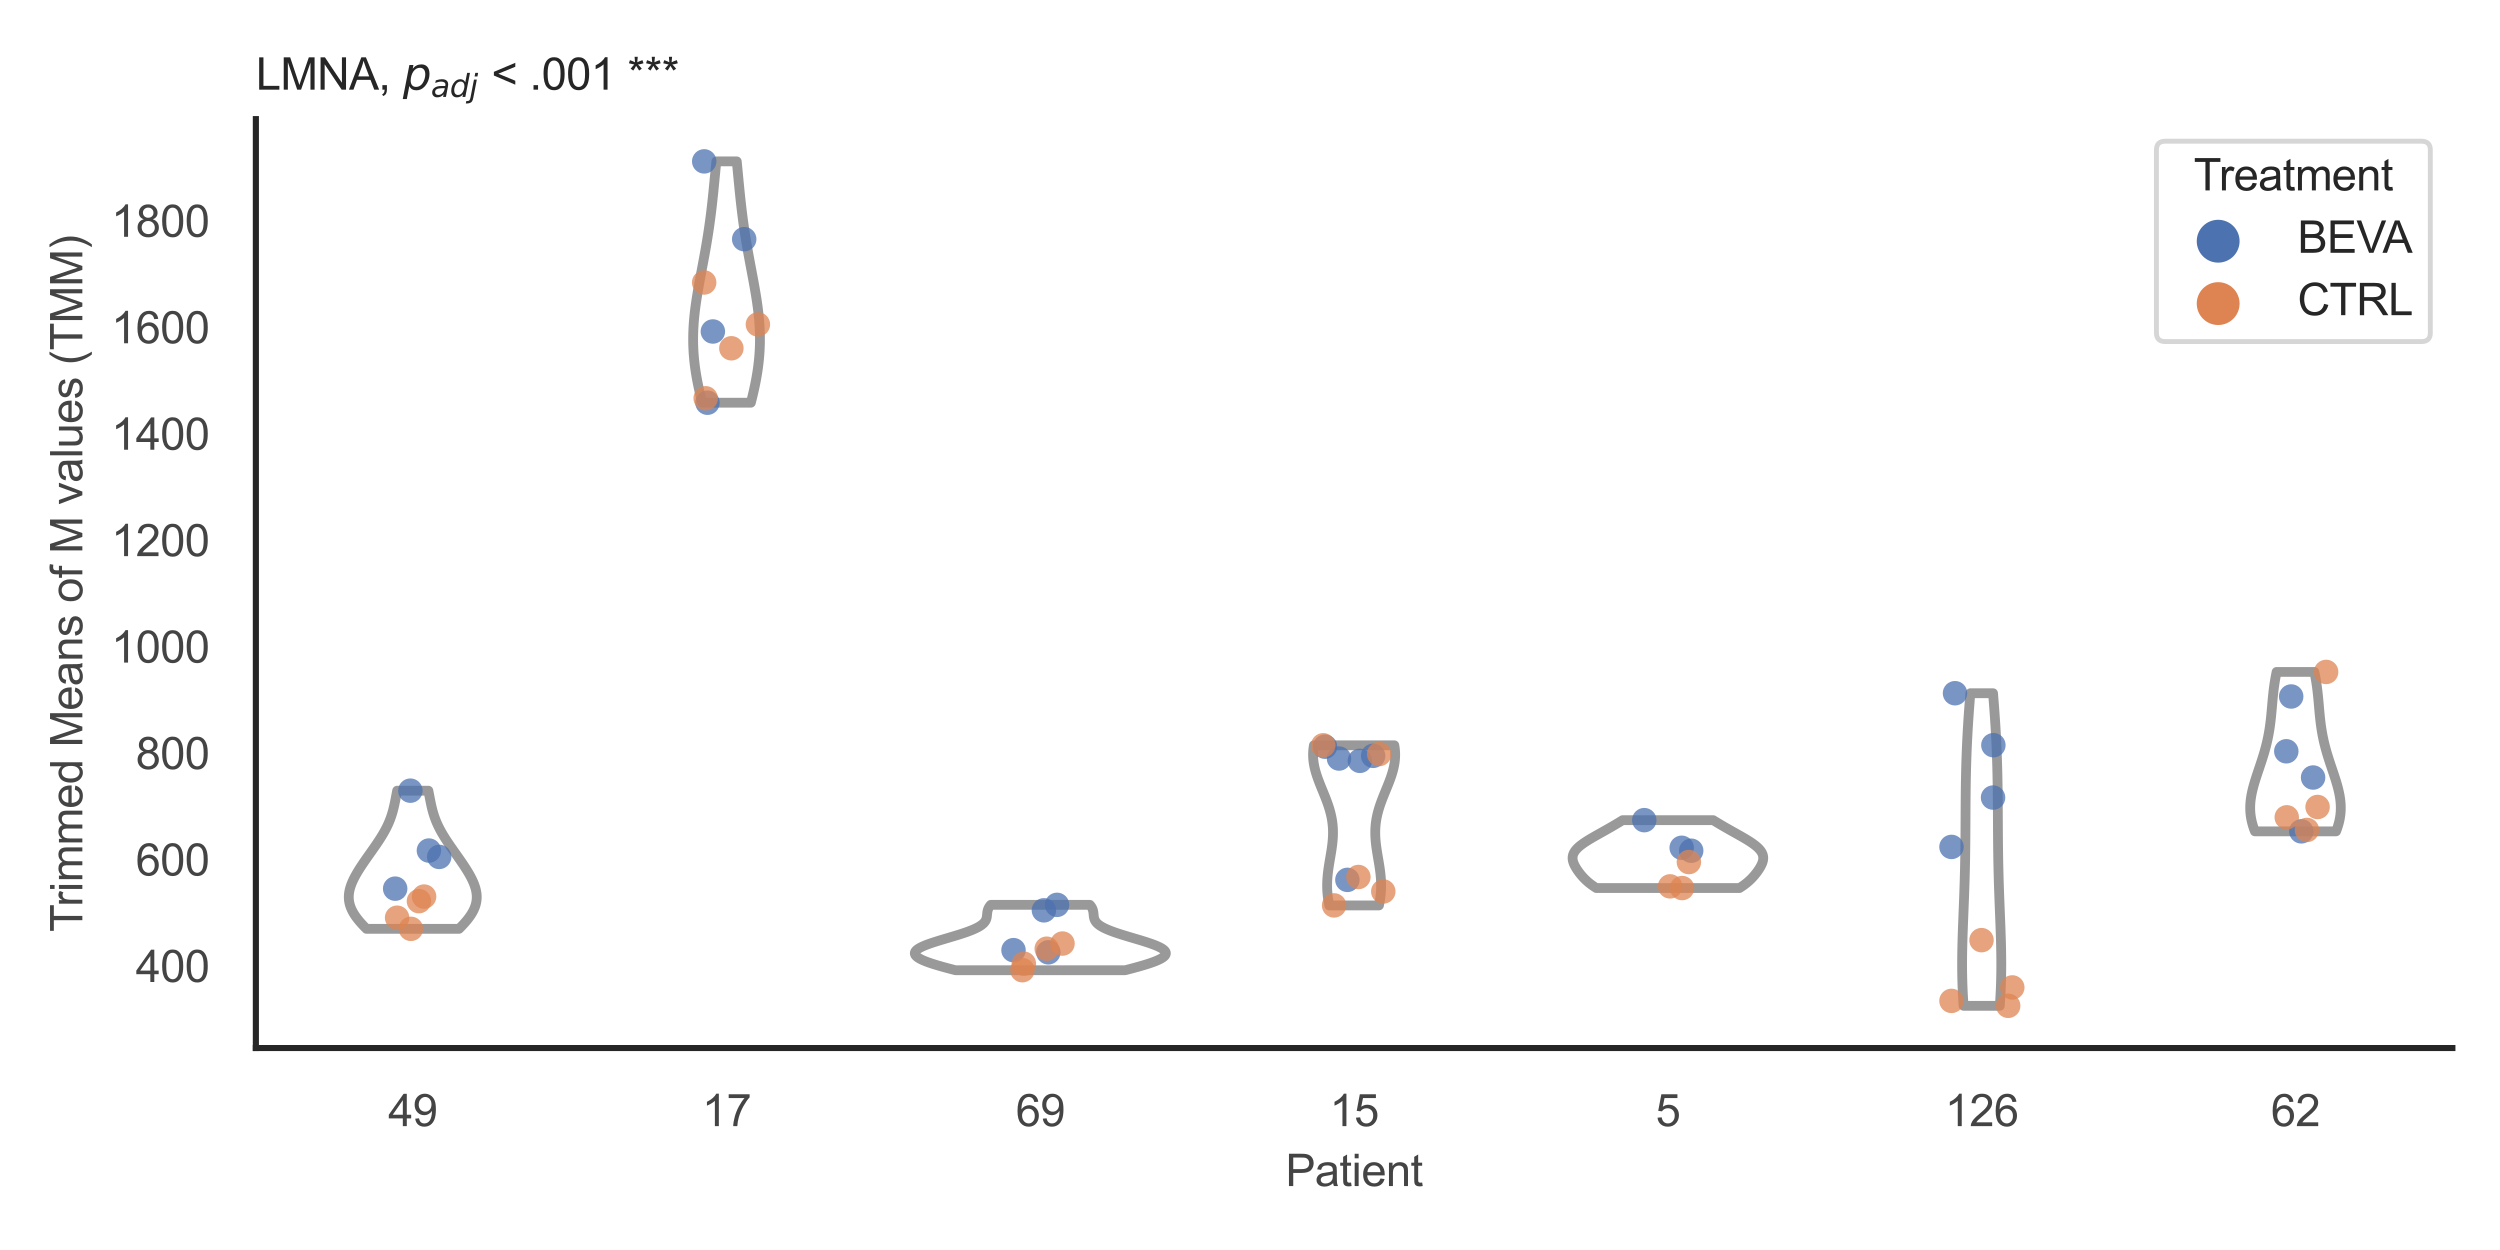 <?xml version="1.0" encoding="utf-8" standalone="no"?>
<!DOCTYPE svg PUBLIC "-//W3C//DTD SVG 1.1//EN"
  "http://www.w3.org/Graphics/SVG/1.1/DTD/svg11.dtd">
<svg xmlns:xlink="http://www.w3.org/1999/xlink" width="510.236pt" height="255.118pt" viewBox="0 0 510.236 255.118" xmlns="http://www.w3.org/2000/svg" version="1.1">
 <defs>
  <style type="text/css">*{stroke-linejoin: round; stroke-linecap: butt}</style>
 </defs>
 <g id="figure_1">
  <g id="patch_1">
   <path d="M 0 255.118 
L 510.236 255.118 
L 510.236 0 
L 0 0 
z
" style="fill: #ffffff"/>
  </g>
  <g id="axes_1">
   <g id="patch_2">
    <path d="M 52.22 213.898 
L 500.516 213.898 
L 500.516 24.32 
L 52.22 24.32 
z
" style="fill: #ffffff"/>
   </g>
   <g id="matplotlib.axis_1">
    <g id="xtick_1">
     <g id="text_1">
      <!-- 49 -->
      <g style="fill: #444444" transform="translate(79.236 229.84)scale(0.09 -0.09)">
       <defs>
        <path id="ArialMT-34" d="M 2069 0 
L 2069 1097 
L 81 1097 
L 81 1613 
L 2172 4581 
L 2631 4581 
L 2631 1613 
L 3250 1613 
L 3250 1097 
L 2631 1097 
L 2631 0 
L 2069 0 
z
M 2069 1613 
L 2069 3678 
L 634 1613 
L 2069 1613 
z
" transform="scale(0.016)"/>
        <path id="ArialMT-39" d="M 350 1059 
L 891 1109 
Q 959 728 1153 556 
Q 1347 384 1650 384 
Q 1909 384 2104 503 
Q 2300 622 2425 820 
Q 2550 1019 2634 1356 
Q 2719 1694 2719 2044 
Q 2719 2081 2716 2156 
Q 2547 1888 2255 1720 
Q 1963 1553 1622 1553 
Q 1053 1553 659 1965 
Q 266 2378 266 3053 
Q 266 3750 677 4175 
Q 1088 4600 1706 4600 
Q 2153 4600 2523 4359 
Q 2894 4119 3086 3673 
Q 3278 3228 3278 2384 
Q 3278 1506 3087 986 
Q 2897 466 2520 194 
Q 2144 -78 1638 -78 
Q 1100 -78 759 220 
Q 419 519 350 1059 
z
M 2653 3081 
Q 2653 3566 2395 3850 
Q 2138 4134 1775 4134 
Q 1400 4134 1122 3828 
Q 844 3522 844 3034 
Q 844 2597 1108 2323 
Q 1372 2050 1759 2050 
Q 2150 2050 2401 2323 
Q 2653 2597 2653 3081 
z
" transform="scale(0.016)"/>
       </defs>
       <use xlink:href="#ArialMT-34"/>
       <use xlink:href="#ArialMT-39" x="55.615"/>
      </g>
     </g>
    </g>
    <g id="xtick_2">
     <g id="text_2">
      <!-- 17 -->
      <g style="fill: #444444" transform="translate(143.279 229.84)scale(0.09 -0.09)">
       <defs>
        <path id="ArialMT-31" d="M 2384 0 
L 1822 0 
L 1822 3584 
Q 1619 3391 1289 3197 
Q 959 3003 697 2906 
L 697 3450 
Q 1169 3672 1522 3987 
Q 1875 4303 2022 4600 
L 2384 4600 
L 2384 0 
z
" transform="scale(0.016)"/>
        <path id="ArialMT-37" d="M 303 3981 
L 303 4522 
L 3269 4522 
L 3269 4084 
Q 2831 3619 2401 2847 
Q 1972 2075 1738 1259 
Q 1569 684 1522 0 
L 944 0 
Q 953 541 1156 1306 
Q 1359 2072 1739 2783 
Q 2119 3494 2547 3981 
L 303 3981 
z
" transform="scale(0.016)"/>
       </defs>
       <use xlink:href="#ArialMT-31"/>
       <use xlink:href="#ArialMT-37" x="55.615"/>
      </g>
     </g>
    </g>
    <g id="xtick_3">
     <g id="text_3">
      <!-- 69 -->
      <g style="fill: #444444" transform="translate(207.321 229.84)scale(0.09 -0.09)">
       <defs>
        <path id="ArialMT-36" d="M 3184 3459 
L 2625 3416 
Q 2550 3747 2413 3897 
Q 2184 4138 1850 4138 
Q 1581 4138 1378 3988 
Q 1113 3794 959 3422 
Q 806 3050 800 2363 
Q 1003 2672 1297 2822 
Q 1591 2972 1913 2972 
Q 2475 2972 2870 2558 
Q 3266 2144 3266 1488 
Q 3266 1056 3080 686 
Q 2894 316 2569 119 
Q 2244 -78 1831 -78 
Q 1128 -78 684 439 
Q 241 956 241 2144 
Q 241 3472 731 4075 
Q 1159 4600 1884 4600 
Q 2425 4600 2770 4297 
Q 3116 3994 3184 3459 
z
M 888 1484 
Q 888 1194 1011 928 
Q 1134 663 1356 523 
Q 1578 384 1822 384 
Q 2178 384 2434 671 
Q 2691 959 2691 1453 
Q 2691 1928 2437 2201 
Q 2184 2475 1800 2475 
Q 1419 2475 1153 2201 
Q 888 1928 888 1484 
z
" transform="scale(0.016)"/>
       </defs>
       <use xlink:href="#ArialMT-36"/>
       <use xlink:href="#ArialMT-39" x="55.615"/>
      </g>
     </g>
    </g>
    <g id="xtick_4">
     <g id="text_4">
      <!-- 15 -->
      <g style="fill: #444444" transform="translate(271.363 229.84)scale(0.09 -0.09)">
       <defs>
        <path id="ArialMT-35" d="M 266 1200 
L 856 1250 
Q 922 819 1161 601 
Q 1400 384 1738 384 
Q 2144 384 2425 690 
Q 2706 997 2706 1503 
Q 2706 1984 2436 2262 
Q 2166 2541 1728 2541 
Q 1456 2541 1237 2417 
Q 1019 2294 894 2097 
L 366 2166 
L 809 4519 
L 3088 4519 
L 3088 3981 
L 1259 3981 
L 1013 2750 
Q 1425 3038 1878 3038 
Q 2478 3038 2890 2622 
Q 3303 2206 3303 1553 
Q 3303 931 2941 478 
Q 2500 -78 1738 -78 
Q 1113 -78 717 272 
Q 322 622 266 1200 
z
" transform="scale(0.016)"/>
       </defs>
       <use xlink:href="#ArialMT-31"/>
       <use xlink:href="#ArialMT-35" x="55.615"/>
      </g>
     </g>
    </g>
    <g id="xtick_5">
     <g id="text_5">
      <!-- 5 -->
      <g style="fill: #444444" transform="translate(337.908 229.84)scale(0.09 -0.09)">
       <use xlink:href="#ArialMT-35"/>
      </g>
     </g>
    </g>
    <g id="xtick_6">
     <g id="text_6">
      <!-- 126 -->
      <g style="fill: #444444" transform="translate(396.945 229.84)scale(0.09 -0.09)">
       <defs>
        <path id="ArialMT-32" d="M 3222 541 
L 3222 0 
L 194 0 
Q 188 203 259 391 
Q 375 700 629 1000 
Q 884 1300 1366 1694 
Q 2113 2306 2375 2664 
Q 2638 3022 2638 3341 
Q 2638 3675 2398 3904 
Q 2159 4134 1775 4134 
Q 1369 4134 1125 3890 
Q 881 3647 878 3216 
L 300 3275 
Q 359 3922 746 4261 
Q 1134 4600 1788 4600 
Q 2447 4600 2831 4234 
Q 3216 3869 3216 3328 
Q 3216 3053 3103 2787 
Q 2991 2522 2730 2228 
Q 2469 1934 1863 1422 
Q 1356 997 1212 845 
Q 1069 694 975 541 
L 3222 541 
z
" transform="scale(0.016)"/>
       </defs>
       <use xlink:href="#ArialMT-31"/>
       <use xlink:href="#ArialMT-32" x="55.615"/>
       <use xlink:href="#ArialMT-36" x="111.23"/>
      </g>
     </g>
    </g>
    <g id="xtick_7">
     <g id="text_7">
      <!-- 62 -->
      <g style="fill: #444444" transform="translate(463.49 229.84)scale(0.09 -0.09)">
       <use xlink:href="#ArialMT-36"/>
       <use xlink:href="#ArialMT-32" x="55.615"/>
      </g>
     </g>
    </g>
    <g id="text_8">
     <!-- Patient -->
     <g style="fill: #444444" transform="translate(262.359 242.071)scale(0.09 -0.09)">
      <defs>
       <path id="ArialMT-50" d="M 494 0 
L 494 4581 
L 2222 4581 
Q 2678 4581 2919 4538 
Q 3256 4481 3484 4323 
Q 3713 4166 3852 3881 
Q 3991 3597 3991 3256 
Q 3991 2672 3619 2267 
Q 3247 1863 2275 1863 
L 1100 1863 
L 1100 0 
L 494 0 
z
M 1100 2403 
L 2284 2403 
Q 2872 2403 3119 2622 
Q 3366 2841 3366 3238 
Q 3366 3525 3220 3729 
Q 3075 3934 2838 4000 
Q 2684 4041 2272 4041 
L 1100 4041 
L 1100 2403 
z
" transform="scale(0.016)"/>
       <path id="ArialMT-61" d="M 2588 409 
Q 2275 144 1986 34 
Q 1697 -75 1366 -75 
Q 819 -75 525 192 
Q 231 459 231 875 
Q 231 1119 342 1320 
Q 453 1522 633 1644 
Q 813 1766 1038 1828 
Q 1203 1872 1538 1913 
Q 2219 1994 2541 2106 
Q 2544 2222 2544 2253 
Q 2544 2597 2384 2738 
Q 2169 2928 1744 2928 
Q 1347 2928 1158 2789 
Q 969 2650 878 2297 
L 328 2372 
Q 403 2725 575 2942 
Q 747 3159 1072 3276 
Q 1397 3394 1825 3394 
Q 2250 3394 2515 3294 
Q 2781 3194 2906 3042 
Q 3031 2891 3081 2659 
Q 3109 2516 3109 2141 
L 3109 1391 
Q 3109 606 3145 398 
Q 3181 191 3288 0 
L 2700 0 
Q 2613 175 2588 409 
z
M 2541 1666 
Q 2234 1541 1622 1453 
Q 1275 1403 1131 1340 
Q 988 1278 909 1158 
Q 831 1038 831 891 
Q 831 666 1001 516 
Q 1172 366 1500 366 
Q 1825 366 2078 508 
Q 2331 650 2450 897 
Q 2541 1088 2541 1459 
L 2541 1666 
z
" transform="scale(0.016)"/>
       <path id="ArialMT-74" d="M 1650 503 
L 1731 6 
Q 1494 -44 1306 -44 
Q 1000 -44 831 53 
Q 663 150 594 308 
Q 525 466 525 972 
L 525 2881 
L 113 2881 
L 113 3319 
L 525 3319 
L 525 4141 
L 1084 4478 
L 1084 3319 
L 1650 3319 
L 1650 2881 
L 1084 2881 
L 1084 941 
Q 1084 700 1114 631 
Q 1144 563 1211 522 
Q 1278 481 1403 481 
Q 1497 481 1650 503 
z
" transform="scale(0.016)"/>
       <path id="ArialMT-69" d="M 425 3934 
L 425 4581 
L 988 4581 
L 988 3934 
L 425 3934 
z
M 425 0 
L 425 3319 
L 988 3319 
L 988 0 
L 425 0 
z
" transform="scale(0.016)"/>
       <path id="ArialMT-65" d="M 2694 1069 
L 3275 997 
Q 3138 488 2766 206 
Q 2394 -75 1816 -75 
Q 1088 -75 661 373 
Q 234 822 234 1631 
Q 234 2469 665 2931 
Q 1097 3394 1784 3394 
Q 2450 3394 2872 2941 
Q 3294 2488 3294 1666 
Q 3294 1616 3291 1516 
L 816 1516 
Q 847 969 1125 678 
Q 1403 388 1819 388 
Q 2128 388 2347 550 
Q 2566 713 2694 1069 
z
M 847 1978 
L 2700 1978 
Q 2663 2397 2488 2606 
Q 2219 2931 1791 2931 
Q 1403 2931 1139 2672 
Q 875 2413 847 1978 
z
" transform="scale(0.016)"/>
       <path id="ArialMT-6e" d="M 422 0 
L 422 3319 
L 928 3319 
L 928 2847 
Q 1294 3394 1984 3394 
Q 2284 3394 2536 3286 
Q 2788 3178 2913 3003 
Q 3038 2828 3088 2588 
Q 3119 2431 3119 2041 
L 3119 0 
L 2556 0 
L 2556 2019 
Q 2556 2363 2490 2533 
Q 2425 2703 2258 2804 
Q 2091 2906 1866 2906 
Q 1506 2906 1245 2678 
Q 984 2450 984 1813 
L 984 0 
L 422 0 
z
" transform="scale(0.016)"/>
      </defs>
      <use xlink:href="#ArialMT-50"/>
      <use xlink:href="#ArialMT-61" x="66.699"/>
      <use xlink:href="#ArialMT-74" x="122.314"/>
      <use xlink:href="#ArialMT-69" x="150.098"/>
      <use xlink:href="#ArialMT-65" x="172.314"/>
      <use xlink:href="#ArialMT-6e" x="227.93"/>
      <use xlink:href="#ArialMT-74" x="283.545"/>
     </g>
    </g>
   </g>
   <g id="matplotlib.axis_2">
    <g id="ytick_1">
     <g id="text_9">
      <!-- 400 -->
      <g style="fill: #444444" transform="translate(27.705 200.414)scale(0.09 -0.09)">
       <defs>
        <path id="ArialMT-30" d="M 266 2259 
Q 266 3072 433 3567 
Q 600 4063 929 4331 
Q 1259 4600 1759 4600 
Q 2128 4600 2406 4451 
Q 2684 4303 2865 4023 
Q 3047 3744 3150 3342 
Q 3253 2941 3253 2259 
Q 3253 1453 3087 958 
Q 2922 463 2592 192 
Q 2263 -78 1759 -78 
Q 1097 -78 719 397 
Q 266 969 266 2259 
z
M 844 2259 
Q 844 1131 1108 757 
Q 1372 384 1759 384 
Q 2147 384 2411 759 
Q 2675 1134 2675 2259 
Q 2675 3391 2411 3762 
Q 2147 4134 1753 4134 
Q 1366 4134 1134 3806 
Q 844 3388 844 2259 
z
" transform="scale(0.016)"/>
       </defs>
       <use xlink:href="#ArialMT-34"/>
       <use xlink:href="#ArialMT-30" x="55.615"/>
       <use xlink:href="#ArialMT-30" x="111.23"/>
      </g>
     </g>
    </g>
    <g id="ytick_2">
     <g id="text_10">
      <!-- 600 -->
      <g style="fill: #444444" transform="translate(27.705 178.688)scale(0.09 -0.09)">
       <use xlink:href="#ArialMT-36"/>
       <use xlink:href="#ArialMT-30" x="55.615"/>
       <use xlink:href="#ArialMT-30" x="111.23"/>
      </g>
     </g>
    </g>
    <g id="ytick_3">
     <g id="text_11">
      <!-- 800 -->
      <g style="fill: #444444" transform="translate(27.705 156.962)scale(0.09 -0.09)">
       <defs>
        <path id="ArialMT-38" d="M 1131 2484 
Q 781 2613 612 2850 
Q 444 3088 444 3419 
Q 444 3919 803 4259 
Q 1163 4600 1759 4600 
Q 2359 4600 2725 4251 
Q 3091 3903 3091 3403 
Q 3091 3084 2923 2848 
Q 2756 2613 2416 2484 
Q 2838 2347 3058 2040 
Q 3278 1734 3278 1309 
Q 3278 722 2862 322 
Q 2447 -78 1769 -78 
Q 1091 -78 675 323 
Q 259 725 259 1325 
Q 259 1772 486 2073 
Q 713 2375 1131 2484 
z
M 1019 3438 
Q 1019 3113 1228 2906 
Q 1438 2700 1772 2700 
Q 2097 2700 2305 2904 
Q 2513 3109 2513 3406 
Q 2513 3716 2298 3927 
Q 2084 4138 1766 4138 
Q 1444 4138 1231 3931 
Q 1019 3725 1019 3438 
z
M 838 1322 
Q 838 1081 952 856 
Q 1066 631 1291 507 
Q 1516 384 1775 384 
Q 2178 384 2440 643 
Q 2703 903 2703 1303 
Q 2703 1709 2433 1975 
Q 2163 2241 1756 2241 
Q 1359 2241 1098 1978 
Q 838 1716 838 1322 
z
" transform="scale(0.016)"/>
       </defs>
       <use xlink:href="#ArialMT-38"/>
       <use xlink:href="#ArialMT-30" x="55.615"/>
       <use xlink:href="#ArialMT-30" x="111.23"/>
      </g>
     </g>
    </g>
    <g id="ytick_4">
     <g id="text_12">
      <!-- 1000 -->
      <g style="fill: #444444" transform="translate(22.701 135.236)scale(0.09 -0.09)">
       <use xlink:href="#ArialMT-31"/>
       <use xlink:href="#ArialMT-30" x="55.615"/>
       <use xlink:href="#ArialMT-30" x="111.23"/>
       <use xlink:href="#ArialMT-30" x="166.846"/>
      </g>
     </g>
    </g>
    <g id="ytick_5">
     <g id="text_13">
      <!-- 1200 -->
      <g style="fill: #444444" transform="translate(22.701 113.51)scale(0.09 -0.09)">
       <use xlink:href="#ArialMT-31"/>
       <use xlink:href="#ArialMT-32" x="55.615"/>
       <use xlink:href="#ArialMT-30" x="111.23"/>
       <use xlink:href="#ArialMT-30" x="166.846"/>
      </g>
     </g>
    </g>
    <g id="ytick_6">
     <g id="text_14">
      <!-- 1400 -->
      <g style="fill: #444444" transform="translate(22.701 91.784)scale(0.09 -0.09)">
       <use xlink:href="#ArialMT-31"/>
       <use xlink:href="#ArialMT-34" x="55.615"/>
       <use xlink:href="#ArialMT-30" x="111.23"/>
       <use xlink:href="#ArialMT-30" x="166.846"/>
      </g>
     </g>
    </g>
    <g id="ytick_7">
     <g id="text_15">
      <!-- 1600 -->
      <g style="fill: #444444" transform="translate(22.701 70.058)scale(0.09 -0.09)">
       <use xlink:href="#ArialMT-31"/>
       <use xlink:href="#ArialMT-36" x="55.615"/>
       <use xlink:href="#ArialMT-30" x="111.23"/>
       <use xlink:href="#ArialMT-30" x="166.846"/>
      </g>
     </g>
    </g>
    <g id="ytick_8">
     <g id="text_16">
      <!-- 1800 -->
      <g style="fill: #444444" transform="translate(22.701 48.332)scale(0.09 -0.09)">
       <use xlink:href="#ArialMT-31"/>
       <use xlink:href="#ArialMT-38" x="55.615"/>
       <use xlink:href="#ArialMT-30" x="111.23"/>
       <use xlink:href="#ArialMT-30" x="166.846"/>
      </g>
     </g>
    </g>
    <g id="text_17">
     <!-- Trimmed Means of M values (TMM) -->
     <g style="fill: #444444" transform="translate(16.806 190.195)rotate(-90)scale(0.09 -0.09)">
      <defs>
       <path id="ArialMT-54" d="M 1659 0 
L 1659 4041 
L 150 4041 
L 150 4581 
L 3781 4581 
L 3781 4041 
L 2266 4041 
L 2266 0 
L 1659 0 
z
" transform="scale(0.016)"/>
       <path id="ArialMT-72" d="M 416 0 
L 416 3319 
L 922 3319 
L 922 2816 
Q 1116 3169 1280 3281 
Q 1444 3394 1641 3394 
Q 1925 3394 2219 3213 
L 2025 2691 
Q 1819 2813 1613 2813 
Q 1428 2813 1281 2702 
Q 1134 2591 1072 2394 
Q 978 2094 978 1738 
L 978 0 
L 416 0 
z
" transform="scale(0.016)"/>
       <path id="ArialMT-6d" d="M 422 0 
L 422 3319 
L 925 3319 
L 925 2853 
Q 1081 3097 1340 3245 
Q 1600 3394 1931 3394 
Q 2300 3394 2536 3241 
Q 2772 3088 2869 2813 
Q 3263 3394 3894 3394 
Q 4388 3394 4653 3120 
Q 4919 2847 4919 2278 
L 4919 0 
L 4359 0 
L 4359 2091 
Q 4359 2428 4304 2576 
Q 4250 2725 4106 2815 
Q 3963 2906 3769 2906 
Q 3419 2906 3187 2673 
Q 2956 2441 2956 1928 
L 2956 0 
L 2394 0 
L 2394 2156 
Q 2394 2531 2256 2718 
Q 2119 2906 1806 2906 
Q 1569 2906 1367 2781 
Q 1166 2656 1075 2415 
Q 984 2175 984 1722 
L 984 0 
L 422 0 
z
" transform="scale(0.016)"/>
       <path id="ArialMT-64" d="M 2575 0 
L 2575 419 
Q 2259 -75 1647 -75 
Q 1250 -75 917 144 
Q 584 363 401 755 
Q 219 1147 219 1656 
Q 219 2153 384 2558 
Q 550 2963 881 3178 
Q 1213 3394 1622 3394 
Q 1922 3394 2156 3267 
Q 2391 3141 2538 2938 
L 2538 4581 
L 3097 4581 
L 3097 0 
L 2575 0 
z
M 797 1656 
Q 797 1019 1065 703 
Q 1334 388 1700 388 
Q 2069 388 2326 689 
Q 2584 991 2584 1609 
Q 2584 2291 2321 2609 
Q 2059 2928 1675 2928 
Q 1300 2928 1048 2622 
Q 797 2316 797 1656 
z
" transform="scale(0.016)"/>
       <path id="ArialMT-20" transform="scale(0.016)"/>
       <path id="ArialMT-4d" d="M 475 0 
L 475 4581 
L 1388 4581 
L 2472 1338 
Q 2622 884 2691 659 
Q 2769 909 2934 1394 
L 4031 4581 
L 4847 4581 
L 4847 0 
L 4263 0 
L 4263 3834 
L 2931 0 
L 2384 0 
L 1059 3900 
L 1059 0 
L 475 0 
z
" transform="scale(0.016)"/>
       <path id="ArialMT-73" d="M 197 991 
L 753 1078 
Q 800 744 1014 566 
Q 1228 388 1613 388 
Q 2000 388 2187 545 
Q 2375 703 2375 916 
Q 2375 1106 2209 1216 
Q 2094 1291 1634 1406 
Q 1016 1563 777 1677 
Q 538 1791 414 1992 
Q 291 2194 291 2438 
Q 291 2659 392 2848 
Q 494 3038 669 3163 
Q 800 3259 1026 3326 
Q 1253 3394 1513 3394 
Q 1903 3394 2198 3281 
Q 2494 3169 2634 2976 
Q 2775 2784 2828 2463 
L 2278 2388 
Q 2241 2644 2061 2787 
Q 1881 2931 1553 2931 
Q 1166 2931 1000 2803 
Q 834 2675 834 2503 
Q 834 2394 903 2306 
Q 972 2216 1119 2156 
Q 1203 2125 1616 2013 
Q 2213 1853 2448 1751 
Q 2684 1650 2818 1456 
Q 2953 1263 2953 975 
Q 2953 694 2789 445 
Q 2625 197 2315 61 
Q 2006 -75 1616 -75 
Q 969 -75 630 194 
Q 291 463 197 991 
z
" transform="scale(0.016)"/>
       <path id="ArialMT-6f" d="M 213 1659 
Q 213 2581 725 3025 
Q 1153 3394 1769 3394 
Q 2453 3394 2887 2945 
Q 3322 2497 3322 1706 
Q 3322 1066 3130 698 
Q 2938 331 2570 128 
Q 2203 -75 1769 -75 
Q 1072 -75 642 372 
Q 213 819 213 1659 
z
M 791 1659 
Q 791 1022 1069 705 
Q 1347 388 1769 388 
Q 2188 388 2466 706 
Q 2744 1025 2744 1678 
Q 2744 2294 2464 2611 
Q 2184 2928 1769 2928 
Q 1347 2928 1069 2612 
Q 791 2297 791 1659 
z
" transform="scale(0.016)"/>
       <path id="ArialMT-66" d="M 556 0 
L 556 2881 
L 59 2881 
L 59 3319 
L 556 3319 
L 556 3672 
Q 556 4006 616 4169 
Q 697 4388 901 4523 
Q 1106 4659 1475 4659 
Q 1713 4659 2000 4603 
L 1916 4113 
Q 1741 4144 1584 4144 
Q 1328 4144 1222 4034 
Q 1116 3925 1116 3625 
L 1116 3319 
L 1763 3319 
L 1763 2881 
L 1116 2881 
L 1116 0 
L 556 0 
z
" transform="scale(0.016)"/>
       <path id="ArialMT-76" d="M 1344 0 
L 81 3319 
L 675 3319 
L 1388 1331 
Q 1503 1009 1600 663 
Q 1675 925 1809 1294 
L 2547 3319 
L 3125 3319 
L 1869 0 
L 1344 0 
z
" transform="scale(0.016)"/>
       <path id="ArialMT-6c" d="M 409 0 
L 409 4581 
L 972 4581 
L 972 0 
L 409 0 
z
" transform="scale(0.016)"/>
       <path id="ArialMT-75" d="M 2597 0 
L 2597 488 
Q 2209 -75 1544 -75 
Q 1250 -75 995 37 
Q 741 150 617 320 
Q 494 491 444 738 
Q 409 903 409 1263 
L 409 3319 
L 972 3319 
L 972 1478 
Q 972 1038 1006 884 
Q 1059 663 1231 536 
Q 1403 409 1656 409 
Q 1909 409 2131 539 
Q 2353 669 2445 892 
Q 2538 1116 2538 1541 
L 2538 3319 
L 3100 3319 
L 3100 0 
L 2597 0 
z
" transform="scale(0.016)"/>
       <path id="ArialMT-28" d="M 1497 -1347 
Q 1031 -759 709 28 
Q 388 816 388 1659 
Q 388 2403 628 3084 
Q 909 3875 1497 4659 
L 1900 4659 
Q 1522 4009 1400 3731 
Q 1209 3300 1100 2831 
Q 966 2247 966 1656 
Q 966 153 1900 -1347 
L 1497 -1347 
z
" transform="scale(0.016)"/>
       <path id="ArialMT-29" d="M 791 -1347 
L 388 -1347 
Q 1322 153 1322 1656 
Q 1322 2244 1188 2822 
Q 1081 3291 891 3722 
Q 769 4003 388 4659 
L 791 4659 
Q 1378 3875 1659 3084 
Q 1900 2403 1900 1659 
Q 1900 816 1576 28 
Q 1253 -759 791 -1347 
z
" transform="scale(0.016)"/>
      </defs>
      <use xlink:href="#ArialMT-54"/>
      <use xlink:href="#ArialMT-72" x="57.334"/>
      <use xlink:href="#ArialMT-69" x="90.635"/>
      <use xlink:href="#ArialMT-6d" x="112.852"/>
      <use xlink:href="#ArialMT-6d" x="196.152"/>
      <use xlink:href="#ArialMT-65" x="279.453"/>
      <use xlink:href="#ArialMT-64" x="335.068"/>
      <use xlink:href="#ArialMT-20" x="390.684"/>
      <use xlink:href="#ArialMT-4d" x="418.467"/>
      <use xlink:href="#ArialMT-65" x="501.768"/>
      <use xlink:href="#ArialMT-61" x="557.383"/>
      <use xlink:href="#ArialMT-6e" x="612.998"/>
      <use xlink:href="#ArialMT-73" x="668.613"/>
      <use xlink:href="#ArialMT-20" x="718.613"/>
      <use xlink:href="#ArialMT-6f" x="746.396"/>
      <use xlink:href="#ArialMT-66" x="802.012"/>
      <use xlink:href="#ArialMT-20" x="829.795"/>
      <use xlink:href="#ArialMT-4d" x="857.578"/>
      <use xlink:href="#ArialMT-20" x="940.879"/>
      <use xlink:href="#ArialMT-76" x="968.662"/>
      <use xlink:href="#ArialMT-61" x="1018.662"/>
      <use xlink:href="#ArialMT-6c" x="1074.277"/>
      <use xlink:href="#ArialMT-75" x="1096.494"/>
      <use xlink:href="#ArialMT-65" x="1152.109"/>
      <use xlink:href="#ArialMT-73" x="1207.725"/>
      <use xlink:href="#ArialMT-20" x="1257.725"/>
      <use xlink:href="#ArialMT-28" x="1285.508"/>
      <use xlink:href="#ArialMT-54" x="1318.809"/>
      <use xlink:href="#ArialMT-4d" x="1379.893"/>
      <use xlink:href="#ArialMT-4d" x="1463.193"/>
      <use xlink:href="#ArialMT-29" x="1546.494"/>
     </g>
    </g>
   </g>
   <g id="PolyCollection_1">
    <defs>
     <path id="me8af4178cd" d="M 93.685 -65.549 
L 74.797 -65.549 
L 74.515 -65.834 
L 74.24 -66.119 
L 73.972 -66.403 
L 73.712 -66.688 
L 73.462 -66.973 
L 73.223 -67.258 
L 72.994 -67.543 
L 72.776 -67.827 
L 72.571 -68.112 
L 72.378 -68.397 
L 72.199 -68.682 
L 72.034 -68.967 
L 71.883 -69.252 
L 71.746 -69.536 
L 71.624 -69.821 
L 71.517 -70.106 
L 71.425 -70.391 
L 71.347 -70.676 
L 71.285 -70.96 
L 71.238 -71.245 
L 71.206 -71.53 
L 71.188 -71.815 
L 71.184 -72.1 
L 71.194 -72.385 
L 71.217 -72.669 
L 71.254 -72.954 
L 71.303 -73.239 
L 71.365 -73.524 
L 71.438 -73.809 
L 71.522 -74.093 
L 71.616 -74.378 
L 71.721 -74.663 
L 71.835 -74.948 
L 71.957 -75.233 
L 72.088 -75.518 
L 72.227 -75.802 
L 72.373 -76.087 
L 72.526 -76.372 
L 72.685 -76.657 
L 72.849 -76.942 
L 73.019 -77.226 
L 73.193 -77.511 
L 73.372 -77.796 
L 73.554 -78.081 
L 73.74 -78.366 
L 73.929 -78.651 
L 74.121 -78.935 
L 74.315 -79.22 
L 74.512 -79.505 
L 74.709 -79.79 
L 74.909 -80.075 
L 75.109 -80.359 
L 75.31 -80.644 
L 75.512 -80.929 
L 75.713 -81.214 
L 75.914 -81.499 
L 76.114 -81.784 
L 76.314 -82.068 
L 76.512 -82.353 
L 76.708 -82.638 
L 76.903 -82.923 
L 77.094 -83.208 
L 77.283 -83.492 
L 77.469 -83.777 
L 77.651 -84.062 
L 77.83 -84.347 
L 78.004 -84.632 
L 78.174 -84.917 
L 78.339 -85.201 
L 78.499 -85.486 
L 78.653 -85.771 
L 78.802 -86.056 
L 78.946 -86.341 
L 79.083 -86.625 
L 79.215 -86.91 
L 79.341 -87.195 
L 79.461 -87.48 
L 79.575 -87.765 
L 79.683 -88.05 
L 79.785 -88.334 
L 79.882 -88.619 
L 79.974 -88.904 
L 80.06 -89.189 
L 80.142 -89.474 
L 80.22 -89.758 
L 80.293 -90.043 
L 80.362 -90.328 
L 80.429 -90.613 
L 80.492 -90.898 
L 80.553 -91.183 
L 80.612 -91.467 
L 80.669 -91.752 
L 80.725 -92.037 
L 80.78 -92.322 
L 80.835 -92.607 
L 80.889 -92.891 
L 80.944 -93.176 
L 81 -93.461 
L 81.057 -93.746 
L 87.426 -93.746 
L 87.426 -93.746 
L 87.482 -93.461 
L 87.538 -93.176 
L 87.593 -92.891 
L 87.648 -92.607 
L 87.703 -92.322 
L 87.758 -92.037 
L 87.814 -91.752 
L 87.871 -91.467 
L 87.93 -91.183 
L 87.99 -90.898 
L 88.054 -90.613 
L 88.12 -90.328 
L 88.189 -90.043 
L 88.263 -89.758 
L 88.34 -89.474 
L 88.422 -89.189 
L 88.508 -88.904 
L 88.6 -88.619 
L 88.697 -88.334 
L 88.799 -88.05 
L 88.908 -87.765 
L 89.022 -87.48 
L 89.141 -87.195 
L 89.267 -86.91 
L 89.399 -86.625 
L 89.537 -86.341 
L 89.68 -86.056 
L 89.829 -85.771 
L 89.984 -85.486 
L 90.144 -85.201 
L 90.309 -84.917 
L 90.478 -84.632 
L 90.653 -84.347 
L 90.831 -84.062 
L 91.013 -83.777 
L 91.199 -83.492 
L 91.388 -83.208 
L 91.58 -82.923 
L 91.774 -82.638 
L 91.97 -82.353 
L 92.168 -82.068 
L 92.368 -81.784 
L 92.568 -81.499 
L 92.769 -81.214 
L 92.971 -80.929 
L 93.172 -80.644 
L 93.373 -80.359 
L 93.574 -80.075 
L 93.773 -79.79 
L 93.971 -79.505 
L 94.167 -79.22 
L 94.361 -78.935 
L 94.553 -78.651 
L 94.742 -78.366 
L 94.928 -78.081 
L 95.111 -77.796 
L 95.289 -77.511 
L 95.464 -77.226 
L 95.633 -76.942 
L 95.798 -76.657 
L 95.957 -76.372 
L 96.109 -76.087 
L 96.255 -75.802 
L 96.394 -75.518 
L 96.525 -75.233 
L 96.648 -74.948 
L 96.762 -74.663 
L 96.866 -74.378 
L 96.961 -74.093 
L 97.045 -73.809 
L 97.118 -73.524 
L 97.179 -73.239 
L 97.228 -72.954 
L 97.265 -72.669 
L 97.289 -72.385 
L 97.299 -72.1 
L 97.295 -71.815 
L 97.277 -71.53 
L 97.244 -71.245 
L 97.197 -70.96 
L 97.135 -70.676 
L 97.058 -70.391 
L 96.966 -70.106 
L 96.858 -69.821 
L 96.736 -69.536 
L 96.6 -69.252 
L 96.448 -68.967 
L 96.283 -68.682 
L 96.104 -68.397 
L 95.911 -68.112 
L 95.706 -67.827 
L 95.489 -67.543 
L 95.26 -67.258 
L 95.02 -66.973 
L 94.77 -66.688 
L 94.511 -66.403 
L 94.243 -66.119 
L 93.967 -65.834 
L 93.685 -65.549 
z
" style="stroke: #999999; stroke-width: 2"/>
    </defs>
    <g clip-path="url(#pbe70e3ed50)">
     <use xlink:href="#me8af4178cd" x="0" y="255.118" style="fill: #ffffff; stroke: #999999; stroke-width: 2"/>
    </g>
   </g>
   <g id="PolyCollection_2">
    <defs>
     <path id="md7f9164ee9" d="M 153.247 -172.925 
L 143.32 -172.925 
L 143.194 -173.422 
L 143.07 -173.92 
L 142.95 -174.418 
L 142.832 -174.915 
L 142.719 -175.413 
L 142.609 -175.91 
L 142.503 -176.408 
L 142.401 -176.905 
L 142.304 -177.403 
L 142.212 -177.9 
L 142.124 -178.398 
L 142.041 -178.895 
L 141.963 -179.393 
L 141.891 -179.89 
L 141.824 -180.388 
L 141.762 -180.886 
L 141.707 -181.383 
L 141.656 -181.881 
L 141.612 -182.378 
L 141.573 -182.876 
L 141.541 -183.373 
L 141.514 -183.871 
L 141.493 -184.368 
L 141.478 -184.866 
L 141.469 -185.363 
L 141.466 -185.861 
L 141.468 -186.358 
L 141.477 -186.856 
L 141.491 -187.353 
L 141.51 -187.851 
L 141.535 -188.349 
L 141.566 -188.846 
L 141.601 -189.344 
L 141.642 -189.841 
L 141.688 -190.339 
L 141.738 -190.836 
L 141.792 -191.334 
L 141.851 -191.831 
L 141.914 -192.329 
L 141.981 -192.826 
L 142.051 -193.324 
L 142.124 -193.821 
L 142.201 -194.319 
L 142.281 -194.816 
L 142.363 -195.314 
L 142.447 -195.812 
L 142.533 -196.309 
L 142.621 -196.807 
L 142.711 -197.304 
L 142.802 -197.802 
L 142.894 -198.299 
L 142.987 -198.797 
L 143.081 -199.294 
L 143.174 -199.792 
L 143.268 -200.289 
L 143.362 -200.787 
L 143.456 -201.284 
L 143.549 -201.782 
L 143.641 -202.28 
L 143.733 -202.777 
L 143.824 -203.275 
L 143.913 -203.772 
L 144.001 -204.27 
L 144.088 -204.767 
L 144.174 -205.265 
L 144.258 -205.762 
L 144.34 -206.26 
L 144.42 -206.757 
L 144.499 -207.255 
L 144.576 -207.752 
L 144.651 -208.25 
L 144.724 -208.747 
L 144.795 -209.245 
L 144.865 -209.743 
L 144.932 -210.24 
L 144.998 -210.738 
L 145.062 -211.235 
L 145.124 -211.733 
L 145.185 -212.23 
L 145.244 -212.728 
L 145.301 -213.225 
L 145.357 -213.723 
L 145.412 -214.22 
L 145.465 -214.718 
L 145.518 -215.215 
L 145.569 -215.713 
L 145.62 -216.211 
L 145.669 -216.708 
L 145.718 -217.206 
L 145.767 -217.703 
L 145.815 -218.201 
L 145.863 -218.698 
L 145.911 -219.196 
L 145.958 -219.693 
L 146.006 -220.191 
L 146.054 -220.688 
L 146.102 -221.186 
L 146.15 -221.683 
L 146.198 -222.181 
L 150.369 -222.181 
L 150.369 -222.181 
L 150.417 -221.683 
L 150.465 -221.186 
L 150.513 -220.688 
L 150.561 -220.191 
L 150.609 -219.693 
L 150.656 -219.196 
L 150.704 -218.698 
L 150.752 -218.201 
L 150.8 -217.703 
L 150.849 -217.206 
L 150.898 -216.708 
L 150.947 -216.211 
L 150.998 -215.713 
L 151.049 -215.215 
L 151.102 -214.718 
L 151.155 -214.22 
L 151.21 -213.723 
L 151.266 -213.225 
L 151.323 -212.728 
L 151.382 -212.23 
L 151.443 -211.733 
L 151.505 -211.235 
L 151.569 -210.738 
L 151.635 -210.24 
L 151.702 -209.743 
L 151.772 -209.245 
L 151.843 -208.747 
L 151.916 -208.25 
L 151.991 -207.752 
L 152.068 -207.255 
L 152.147 -206.757 
L 152.227 -206.26 
L 152.309 -205.762 
L 152.393 -205.265 
L 152.479 -204.767 
L 152.566 -204.27 
L 152.654 -203.772 
L 152.743 -203.275 
L 152.834 -202.777 
L 152.926 -202.28 
L 153.018 -201.782 
L 153.111 -201.284 
L 153.205 -200.787 
L 153.299 -200.289 
L 153.393 -199.792 
L 153.486 -199.294 
L 153.58 -198.797 
L 153.673 -198.299 
L 153.765 -197.802 
L 153.856 -197.304 
L 153.945 -196.807 
L 154.034 -196.309 
L 154.12 -195.812 
L 154.204 -195.314 
L 154.286 -194.816 
L 154.366 -194.319 
L 154.443 -193.821 
L 154.516 -193.324 
L 154.586 -192.826 
L 154.653 -192.329 
L 154.716 -191.831 
L 154.775 -191.334 
L 154.829 -190.836 
L 154.879 -190.339 
L 154.925 -189.841 
L 154.965 -189.344 
L 155.001 -188.846 
L 155.031 -188.349 
L 155.057 -187.851 
L 155.076 -187.353 
L 155.09 -186.856 
L 155.099 -186.358 
L 155.101 -185.861 
L 155.098 -185.363 
L 155.089 -184.866 
L 155.074 -184.368 
L 155.053 -183.871 
L 155.026 -183.373 
L 154.994 -182.876 
L 154.955 -182.378 
L 154.911 -181.881 
L 154.86 -181.383 
L 154.804 -180.886 
L 154.743 -180.388 
L 154.676 -179.89 
L 154.604 -179.393 
L 154.526 -178.895 
L 154.443 -178.398 
L 154.355 -177.9 
L 154.263 -177.403 
L 154.166 -176.905 
L 154.064 -176.408 
L 153.958 -175.91 
L 153.848 -175.413 
L 153.735 -174.915 
L 153.617 -174.418 
L 153.497 -173.92 
L 153.373 -173.422 
L 153.247 -172.925 
z
" style="stroke: #999999; stroke-width: 2"/>
    </defs>
    <g clip-path="url(#pbe70e3ed50)">
     <use xlink:href="#md7f9164ee9" x="0" y="255.118" style="fill: #ffffff; stroke: #999999; stroke-width: 2"/>
    </g>
   </g>
   <g id="PolyCollection_3">
    <defs>
     <path id="mf5cecba24b" d="M 229.661 -57.105 
L 194.991 -57.105 
L 194.47 -57.24 
L 193.955 -57.374 
L 193.447 -57.509 
L 192.947 -57.644 
L 192.457 -57.778 
L 191.978 -57.913 
L 191.512 -58.048 
L 191.06 -58.183 
L 190.623 -58.317 
L 190.203 -58.452 
L 189.8 -58.587 
L 189.418 -58.721 
L 189.055 -58.856 
L 188.715 -58.991 
L 188.398 -59.126 
L 188.105 -59.26 
L 187.838 -59.395 
L 187.597 -59.53 
L 187.383 -59.664 
L 187.197 -59.799 
L 187.04 -59.934 
L 186.913 -60.069 
L 186.816 -60.203 
L 186.75 -60.338 
L 186.714 -60.473 
L 186.709 -60.607 
L 186.735 -60.742 
L 186.792 -60.877 
L 186.88 -61.011 
L 186.998 -61.146 
L 187.145 -61.281 
L 187.322 -61.416 
L 187.527 -61.55 
L 187.76 -61.685 
L 188.018 -61.82 
L 188.302 -61.954 
L 188.609 -62.089 
L 188.939 -62.224 
L 189.289 -62.359 
L 189.659 -62.493 
L 190.045 -62.628 
L 190.447 -62.763 
L 190.863 -62.897 
L 191.29 -63.032 
L 191.727 -63.167 
L 192.171 -63.302 
L 192.621 -63.436 
L 193.074 -63.571 
L 193.528 -63.706 
L 193.982 -63.84 
L 194.433 -63.975 
L 194.88 -64.11 
L 195.32 -64.245 
L 195.752 -64.379 
L 196.175 -64.514 
L 196.585 -64.649 
L 196.983 -64.783 
L 197.367 -64.918 
L 197.735 -65.053 
L 198.087 -65.188 
L 198.422 -65.322 
L 198.738 -65.457 
L 199.036 -65.592 
L 199.315 -65.726 
L 199.574 -65.861 
L 199.813 -65.996 
L 200.033 -66.13 
L 200.234 -66.265 
L 200.415 -66.4 
L 200.578 -66.535 
L 200.723 -66.669 
L 200.851 -66.804 
L 200.963 -66.939 
L 201.059 -67.073 
L 201.141 -67.208 
L 201.21 -67.343 
L 201.267 -67.478 
L 201.314 -67.612 
L 201.351 -67.747 
L 201.381 -67.882 
L 201.404 -68.016 
L 201.422 -68.151 
L 201.437 -68.286 
L 201.45 -68.421 
L 201.463 -68.555 
L 201.476 -68.69 
L 201.491 -68.825 
L 201.509 -68.959 
L 201.532 -69.094 
L 201.561 -69.229 
L 201.597 -69.364 
L 201.64 -69.498 
L 201.691 -69.633 
L 201.752 -69.768 
L 201.823 -69.902 
L 201.904 -70.037 
L 201.996 -70.172 
L 202.099 -70.307 
L 202.214 -70.441 
L 222.438 -70.441 
L 222.438 -70.441 
L 222.552 -70.307 
L 222.655 -70.172 
L 222.747 -70.037 
L 222.829 -69.902 
L 222.899 -69.768 
L 222.96 -69.633 
L 223.012 -69.498 
L 223.055 -69.364 
L 223.09 -69.229 
L 223.119 -69.094 
L 223.142 -68.959 
L 223.161 -68.825 
L 223.176 -68.69 
L 223.189 -68.555 
L 223.201 -68.421 
L 223.214 -68.286 
L 223.229 -68.151 
L 223.248 -68.016 
L 223.271 -67.882 
L 223.301 -67.747 
L 223.338 -67.612 
L 223.385 -67.478 
L 223.442 -67.343 
L 223.511 -67.208 
L 223.593 -67.073 
L 223.689 -66.939 
L 223.8 -66.804 
L 223.928 -66.669 
L 224.073 -66.535 
L 224.236 -66.4 
L 224.418 -66.265 
L 224.619 -66.13 
L 224.839 -65.996 
L 225.078 -65.861 
L 225.337 -65.726 
L 225.616 -65.592 
L 225.913 -65.457 
L 226.23 -65.322 
L 226.564 -65.188 
L 226.916 -65.053 
L 227.284 -64.918 
L 227.668 -64.783 
L 228.066 -64.649 
L 228.477 -64.514 
L 228.899 -64.379 
L 229.331 -64.245 
L 229.772 -64.11 
L 230.218 -63.975 
L 230.669 -63.84 
L 231.123 -63.706 
L 231.578 -63.571 
L 232.031 -63.436 
L 232.48 -63.302 
L 232.925 -63.167 
L 233.361 -63.032 
L 233.789 -62.897 
L 234.204 -62.763 
L 234.606 -62.628 
L 234.993 -62.493 
L 235.362 -62.359 
L 235.713 -62.224 
L 236.042 -62.089 
L 236.35 -61.954 
L 236.633 -61.82 
L 236.892 -61.685 
L 237.124 -61.55 
L 237.329 -61.416 
L 237.506 -61.281 
L 237.654 -61.146 
L 237.772 -61.011 
L 237.86 -60.877 
L 237.917 -60.742 
L 237.943 -60.607 
L 237.938 -60.473 
L 237.902 -60.338 
L 237.835 -60.203 
L 237.738 -60.069 
L 237.611 -59.934 
L 237.454 -59.799 
L 237.269 -59.664 
L 237.055 -59.53 
L 236.814 -59.395 
L 236.546 -59.26 
L 236.254 -59.126 
L 235.936 -58.991 
L 235.596 -58.856 
L 235.234 -58.721 
L 234.851 -58.587 
L 234.449 -58.452 
L 234.029 -58.317 
L 233.592 -58.183 
L 233.139 -58.048 
L 232.673 -57.913 
L 232.194 -57.778 
L 231.704 -57.644 
L 231.205 -57.509 
L 230.697 -57.374 
L 230.182 -57.24 
L 229.661 -57.105 
z
" style="stroke: #999999; stroke-width: 2"/>
    </defs>
    <g clip-path="url(#pbe70e3ed50)">
     <use xlink:href="#mf5cecba24b" x="0" y="255.118" style="fill: #ffffff; stroke: #999999; stroke-width: 2"/>
    </g>
   </g>
   <g id="PolyCollection_4">
    <defs>
     <path id="mf454abab9c" d="M 281.439 -70.328 
L 271.297 -70.328 
L 271.23 -70.658 
L 271.168 -70.988 
L 271.111 -71.318 
L 271.06 -71.648 
L 271.014 -71.979 
L 270.975 -72.309 
L 270.941 -72.639 
L 270.913 -72.969 
L 270.891 -73.299 
L 270.875 -73.629 
L 270.864 -73.959 
L 270.86 -74.289 
L 270.861 -74.619 
L 270.868 -74.95 
L 270.88 -75.28 
L 270.898 -75.61 
L 270.92 -75.94 
L 270.947 -76.27 
L 270.979 -76.6 
L 271.014 -76.93 
L 271.054 -77.26 
L 271.097 -77.591 
L 271.143 -77.921 
L 271.192 -78.251 
L 271.244 -78.581 
L 271.297 -78.911 
L 271.351 -79.241 
L 271.407 -79.571 
L 271.463 -79.901 
L 271.519 -80.231 
L 271.575 -80.562 
L 271.63 -80.892 
L 271.683 -81.222 
L 271.735 -81.552 
L 271.784 -81.882 
L 271.831 -82.212 
L 271.874 -82.542 
L 271.914 -82.872 
L 271.95 -83.203 
L 271.981 -83.533 
L 272.007 -83.863 
L 272.028 -84.193 
L 272.044 -84.523 
L 272.053 -84.853 
L 272.057 -85.183 
L 272.054 -85.513 
L 272.044 -85.844 
L 272.028 -86.174 
L 272.004 -86.504 
L 271.974 -86.834 
L 271.936 -87.164 
L 271.892 -87.494 
L 271.84 -87.824 
L 271.781 -88.154 
L 271.715 -88.484 
L 271.642 -88.815 
L 271.562 -89.145 
L 271.476 -89.475 
L 271.384 -89.805 
L 271.286 -90.135 
L 271.182 -90.465 
L 271.073 -90.795 
L 270.959 -91.125 
L 270.84 -91.456 
L 270.718 -91.786 
L 270.592 -92.116 
L 270.463 -92.446 
L 270.331 -92.776 
L 270.198 -93.106 
L 270.064 -93.436 
L 269.929 -93.766 
L 269.793 -94.096 
L 269.659 -94.427 
L 269.525 -94.757 
L 269.394 -95.087 
L 269.265 -95.417 
L 269.139 -95.747 
L 269.016 -96.077 
L 268.898 -96.407 
L 268.785 -96.737 
L 268.678 -97.068 
L 268.576 -97.398 
L 268.481 -97.728 
L 268.393 -98.058 
L 268.313 -98.388 
L 268.241 -98.718 
L 268.177 -99.048 
L 268.122 -99.378 
L 268.076 -99.708 
L 268.04 -100.039 
L 268.013 -100.369 
L 267.996 -100.699 
L 267.989 -101.029 
L 267.992 -101.359 
L 268.006 -101.689 
L 268.03 -102.019 
L 268.064 -102.349 
L 268.108 -102.68 
L 268.162 -103.01 
L 284.574 -103.01 
L 284.574 -103.01 
L 284.629 -102.68 
L 284.673 -102.349 
L 284.707 -102.019 
L 284.73 -101.689 
L 284.744 -101.359 
L 284.747 -101.029 
L 284.74 -100.699 
L 284.723 -100.369 
L 284.696 -100.039 
L 284.66 -99.708 
L 284.614 -99.378 
L 284.559 -99.048 
L 284.495 -98.718 
L 284.423 -98.388 
L 284.343 -98.058 
L 284.255 -97.728 
L 284.16 -97.398 
L 284.059 -97.068 
L 283.951 -96.737 
L 283.838 -96.407 
L 283.72 -96.077 
L 283.598 -95.747 
L 283.472 -95.417 
L 283.342 -95.087 
L 283.211 -94.757 
L 283.077 -94.427 
L 282.943 -94.096 
L 282.808 -93.766 
L 282.673 -93.436 
L 282.538 -93.106 
L 282.405 -92.776 
L 282.274 -92.446 
L 282.145 -92.116 
L 282.019 -91.786 
L 281.896 -91.456 
L 281.778 -91.125 
L 281.664 -90.795 
L 281.554 -90.465 
L 281.45 -90.135 
L 281.352 -89.805 
L 281.26 -89.475 
L 281.174 -89.145 
L 281.094 -88.815 
L 281.021 -88.484 
L 280.955 -88.154 
L 280.896 -87.824 
L 280.845 -87.494 
L 280.8 -87.164 
L 280.762 -86.834 
L 280.732 -86.504 
L 280.709 -86.174 
L 280.692 -85.844 
L 280.683 -85.513 
L 280.68 -85.183 
L 280.683 -84.853 
L 280.693 -84.523 
L 280.708 -84.193 
L 280.729 -83.863 
L 280.755 -83.533 
L 280.786 -83.203 
L 280.822 -82.872 
L 280.862 -82.542 
L 280.905 -82.212 
L 280.952 -81.882 
L 281.001 -81.552 
L 281.053 -81.222 
L 281.106 -80.892 
L 281.161 -80.562 
L 281.217 -80.231 
L 281.273 -79.901 
L 281.329 -79.571 
L 281.385 -79.241 
L 281.44 -78.911 
L 281.493 -78.581 
L 281.544 -78.251 
L 281.593 -77.921 
L 281.639 -77.591 
L 281.682 -77.26 
L 281.722 -76.93 
L 281.758 -76.6 
L 281.789 -76.27 
L 281.816 -75.94 
L 281.839 -75.61 
L 281.856 -75.28 
L 281.868 -74.95 
L 281.875 -74.619 
L 281.876 -74.289 
L 281.872 -73.959 
L 281.861 -73.629 
L 281.845 -73.299 
L 281.823 -72.969 
L 281.795 -72.639 
L 281.761 -72.309 
L 281.722 -71.979 
L 281.676 -71.648 
L 281.625 -71.318 
L 281.568 -70.988 
L 281.506 -70.658 
L 281.439 -70.328 
z
" style="stroke: #999999; stroke-width: 2"/>
    </defs>
    <g clip-path="url(#pbe70e3ed50)">
     <use xlink:href="#mf454abab9c" x="0" y="255.118" style="fill: #ffffff; stroke: #999999; stroke-width: 2"/>
    </g>
   </g>
   <g id="PolyCollection_5">
    <defs>
     <path id="mf3551c77ec" d="M 355.01 -73.871 
L 325.811 -73.871 
L 325.59 -74.011 
L 325.376 -74.151 
L 325.169 -74.291 
L 324.97 -74.431 
L 324.778 -74.571 
L 324.593 -74.711 
L 324.414 -74.851 
L 324.242 -74.991 
L 324.076 -75.131 
L 323.917 -75.271 
L 323.763 -75.411 
L 323.614 -75.551 
L 323.47 -75.691 
L 323.332 -75.831 
L 323.198 -75.971 
L 323.068 -76.111 
L 322.942 -76.251 
L 322.82 -76.391 
L 322.702 -76.531 
L 322.586 -76.671 
L 322.475 -76.811 
L 322.366 -76.951 
L 322.26 -77.091 
L 322.157 -77.231 
L 322.057 -77.371 
L 321.961 -77.511 
L 321.867 -77.651 
L 321.776 -77.791 
L 321.688 -77.931 
L 321.604 -78.071 
L 321.524 -78.211 
L 321.447 -78.351 
L 321.375 -78.491 
L 321.307 -78.631 
L 321.244 -78.771 
L 321.186 -78.911 
L 321.133 -79.051 
L 321.087 -79.191 
L 321.047 -79.331 
L 321.013 -79.471 
L 320.987 -79.611 
L 320.969 -79.751 
L 320.958 -79.891 
L 320.956 -80.031 
L 320.962 -80.171 
L 320.977 -80.311 
L 321.001 -80.451 
L 321.035 -80.591 
L 321.079 -80.731 
L 321.132 -80.871 
L 321.196 -81.011 
L 321.27 -81.151 
L 321.354 -81.291 
L 321.448 -81.431 
L 321.552 -81.571 
L 321.667 -81.711 
L 321.791 -81.851 
L 321.925 -81.991 
L 322.069 -82.131 
L 322.222 -82.271 
L 322.384 -82.411 
L 322.555 -82.551 
L 322.734 -82.69 
L 322.921 -82.83 
L 323.116 -82.97 
L 323.318 -83.11 
L 323.526 -83.25 
L 323.74 -83.39 
L 323.96 -83.53 
L 324.185 -83.67 
L 324.414 -83.81 
L 324.648 -83.95 
L 324.885 -84.09 
L 325.126 -84.23 
L 325.368 -84.37 
L 325.614 -84.51 
L 325.86 -84.65 
L 326.109 -84.79 
L 326.358 -84.93 
L 326.607 -85.07 
L 326.857 -85.21 
L 327.107 -85.35 
L 327.357 -85.49 
L 327.605 -85.63 
L 327.853 -85.77 
L 328.1 -85.91 
L 328.346 -86.05 
L 328.591 -86.19 
L 328.834 -86.33 
L 329.075 -86.47 
L 329.315 -86.61 
L 329.553 -86.75 
L 329.79 -86.89 
L 330.025 -87.03 
L 330.258 -87.17 
L 330.49 -87.31 
L 330.72 -87.45 
L 330.948 -87.59 
L 331.175 -87.73 
L 349.646 -87.73 
L 349.646 -87.73 
L 349.873 -87.59 
L 350.101 -87.45 
L 350.331 -87.31 
L 350.563 -87.17 
L 350.796 -87.03 
L 351.031 -86.89 
L 351.268 -86.75 
L 351.506 -86.61 
L 351.746 -86.47 
L 351.987 -86.33 
L 352.23 -86.19 
L 352.475 -86.05 
L 352.72 -85.91 
L 352.967 -85.77 
L 353.215 -85.63 
L 353.464 -85.49 
L 353.714 -85.35 
L 353.964 -85.21 
L 354.213 -85.07 
L 354.463 -84.93 
L 354.712 -84.79 
L 354.96 -84.65 
L 355.207 -84.51 
L 355.452 -84.37 
L 355.695 -84.23 
L 355.936 -84.09 
L 356.173 -83.95 
L 356.407 -83.81 
L 356.636 -83.67 
L 356.861 -83.53 
L 357.081 -83.39 
L 357.295 -83.25 
L 357.503 -83.11 
L 357.705 -82.97 
L 357.899 -82.83 
L 358.087 -82.69 
L 358.266 -82.551 
L 358.437 -82.411 
L 358.599 -82.271 
L 358.752 -82.131 
L 358.896 -81.991 
L 359.03 -81.851 
L 359.154 -81.711 
L 359.269 -81.571 
L 359.373 -81.431 
L 359.467 -81.291 
L 359.551 -81.151 
L 359.625 -81.011 
L 359.689 -80.871 
L 359.742 -80.731 
L 359.786 -80.591 
L 359.82 -80.451 
L 359.844 -80.311 
L 359.859 -80.171 
L 359.865 -80.031 
L 359.863 -79.891 
L 359.852 -79.751 
L 359.834 -79.611 
L 359.807 -79.471 
L 359.774 -79.331 
L 359.734 -79.191 
L 359.688 -79.051 
L 359.635 -78.911 
L 359.577 -78.771 
L 359.514 -78.631 
L 359.446 -78.491 
L 359.374 -78.351 
L 359.297 -78.211 
L 359.217 -78.071 
L 359.133 -77.931 
L 359.045 -77.791 
L 358.954 -77.651 
L 358.86 -77.511 
L 358.763 -77.371 
L 358.664 -77.231 
L 358.561 -77.091 
L 358.455 -76.951 
L 358.346 -76.811 
L 358.234 -76.671 
L 358.119 -76.531 
L 358.001 -76.391 
L 357.879 -76.251 
L 357.753 -76.111 
L 357.623 -75.971 
L 357.489 -75.831 
L 357.35 -75.691 
L 357.207 -75.551 
L 357.058 -75.411 
L 356.904 -75.271 
L 356.744 -75.131 
L 356.579 -74.991 
L 356.407 -74.851 
L 356.228 -74.711 
L 356.043 -74.571 
L 355.851 -74.431 
L 355.651 -74.291 
L 355.445 -74.151 
L 355.231 -74.011 
L 355.01 -73.871 
z
" style="stroke: #999999; stroke-width: 2"/>
    </defs>
    <g clip-path="url(#pbe70e3ed50)">
     <use xlink:href="#mf3551c77ec" x="0" y="255.118" style="fill: #ffffff; stroke: #999999; stroke-width: 2"/>
    </g>
   </g>
   <g id="PolyCollection_6">
    <defs>
     <path id="ma8377d4c42" d="M 408.148 -49.837 
L 400.758 -49.837 
L 400.712 -50.482 
L 400.671 -51.126 
L 400.633 -51.77 
L 400.599 -52.415 
L 400.569 -53.059 
L 400.542 -53.704 
L 400.519 -54.348 
L 400.5 -54.993 
L 400.484 -55.637 
L 400.472 -56.281 
L 400.463 -56.926 
L 400.458 -57.57 
L 400.456 -58.215 
L 400.457 -58.859 
L 400.461 -59.504 
L 400.467 -60.148 
L 400.477 -60.792 
L 400.489 -61.437 
L 400.503 -62.081 
L 400.519 -62.726 
L 400.537 -63.37 
L 400.556 -64.014 
L 400.577 -64.659 
L 400.6 -65.303 
L 400.623 -65.948 
L 400.647 -66.592 
L 400.672 -67.237 
L 400.697 -67.881 
L 400.723 -68.525 
L 400.748 -69.17 
L 400.774 -69.814 
L 400.799 -70.459 
L 400.824 -71.103 
L 400.849 -71.748 
L 400.873 -72.392 
L 400.896 -73.036 
L 400.918 -73.681 
L 400.939 -74.325 
L 400.96 -74.97 
L 400.979 -75.614 
L 400.997 -76.258 
L 401.014 -76.903 
L 401.03 -77.547 
L 401.044 -78.192 
L 401.057 -78.836 
L 401.07 -79.481 
L 401.081 -80.125 
L 401.091 -80.769 
L 401.1 -81.414 
L 401.108 -82.058 
L 401.115 -82.703 
L 401.121 -83.347 
L 401.126 -83.992 
L 401.131 -84.636 
L 401.135 -85.28 
L 401.139 -85.925 
L 401.143 -86.569 
L 401.146 -87.214 
L 401.149 -87.858 
L 401.152 -88.502 
L 401.155 -89.147 
L 401.159 -89.791 
L 401.162 -90.436 
L 401.166 -91.08 
L 401.171 -91.725 
L 401.177 -92.369 
L 401.183 -93.013 
L 401.19 -93.658 
L 401.198 -94.302 
L 401.207 -94.947 
L 401.217 -95.591 
L 401.229 -96.236 
L 401.242 -96.88 
L 401.256 -97.524 
L 401.272 -98.169 
L 401.289 -98.813 
L 401.308 -99.458 
L 401.328 -100.102 
L 401.35 -100.746 
L 401.374 -101.391 
L 401.399 -102.035 
L 401.427 -102.68 
L 401.456 -103.324 
L 401.486 -103.969 
L 401.519 -104.613 
L 401.553 -105.257 
L 401.589 -105.902 
L 401.626 -106.546 
L 401.666 -107.191 
L 401.706 -107.835 
L 401.749 -108.48 
L 401.793 -109.124 
L 401.838 -109.768 
L 401.885 -110.413 
L 401.933 -111.057 
L 401.983 -111.702 
L 402.033 -112.346 
L 402.085 -112.99 
L 402.138 -113.635 
L 406.768 -113.635 
L 406.768 -113.635 
L 406.821 -112.99 
L 406.872 -112.346 
L 406.923 -111.702 
L 406.972 -111.057 
L 407.02 -110.413 
L 407.067 -109.768 
L 407.113 -109.124 
L 407.157 -108.48 
L 407.199 -107.835 
L 407.24 -107.191 
L 407.279 -106.546 
L 407.317 -105.902 
L 407.353 -105.257 
L 407.387 -104.613 
L 407.419 -103.969 
L 407.45 -103.324 
L 407.479 -102.68 
L 407.506 -102.035 
L 407.532 -101.391 
L 407.555 -100.746 
L 407.578 -100.102 
L 407.598 -99.458 
L 407.617 -98.813 
L 407.634 -98.169 
L 407.65 -97.524 
L 407.664 -96.88 
L 407.677 -96.236 
L 407.688 -95.591 
L 407.699 -94.947 
L 407.708 -94.302 
L 407.716 -93.658 
L 407.723 -93.013 
L 407.729 -92.369 
L 407.734 -91.725 
L 407.739 -91.08 
L 407.743 -90.436 
L 407.747 -89.791 
L 407.75 -89.147 
L 407.754 -88.502 
L 407.757 -87.858 
L 407.76 -87.214 
L 407.763 -86.569 
L 407.766 -85.925 
L 407.77 -85.28 
L 407.774 -84.636 
L 407.779 -83.992 
L 407.785 -83.347 
L 407.791 -82.703 
L 407.798 -82.058 
L 407.806 -81.414 
L 407.815 -80.769 
L 407.825 -80.125 
L 407.836 -79.481 
L 407.848 -78.836 
L 407.861 -78.192 
L 407.876 -77.547 
L 407.892 -76.903 
L 407.909 -76.258 
L 407.927 -75.614 
L 407.946 -74.97 
L 407.966 -74.325 
L 407.987 -73.681 
L 408.01 -73.036 
L 408.033 -72.392 
L 408.057 -71.748 
L 408.081 -71.103 
L 408.106 -70.459 
L 408.131 -69.814 
L 408.157 -69.17 
L 408.183 -68.525 
L 408.208 -67.881 
L 408.234 -67.237 
L 408.258 -66.592 
L 408.283 -65.948 
L 408.306 -65.303 
L 408.328 -64.659 
L 408.349 -64.014 
L 408.369 -63.37 
L 408.387 -62.726 
L 408.403 -62.081 
L 408.417 -61.437 
L 408.429 -60.792 
L 408.438 -60.148 
L 408.445 -59.504 
L 408.449 -58.859 
L 408.45 -58.215 
L 408.448 -57.57 
L 408.442 -56.926 
L 408.434 -56.281 
L 408.421 -55.637 
L 408.406 -54.993 
L 408.386 -54.348 
L 408.364 -53.704 
L 408.337 -53.059 
L 408.306 -52.415 
L 408.272 -51.77 
L 408.235 -51.126 
L 408.193 -50.482 
L 408.148 -49.837 
z
" style="stroke: #999999; stroke-width: 2"/>
    </defs>
    <g clip-path="url(#pbe70e3ed50)">
     <use xlink:href="#ma8377d4c42" x="0" y="255.118" style="fill: #ffffff; stroke: #999999; stroke-width: 2"/>
    </g>
   </g>
   <g id="PolyCollection_7">
    <defs>
     <path id="ma6011b5e42" d="M 476.779 -85.446 
L 460.211 -85.446 
L 460.085 -85.775 
L 459.968 -86.104 
L 459.858 -86.432 
L 459.758 -86.761 
L 459.666 -87.09 
L 459.583 -87.418 
L 459.509 -87.747 
L 459.445 -88.075 
L 459.39 -88.404 
L 459.344 -88.733 
L 459.307 -89.061 
L 459.279 -89.39 
L 459.261 -89.719 
L 459.251 -90.047 
L 459.251 -90.376 
L 459.259 -90.704 
L 459.275 -91.033 
L 459.299 -91.362 
L 459.332 -91.69 
L 459.371 -92.019 
L 459.418 -92.348 
L 459.472 -92.676 
L 459.533 -93.005 
L 459.599 -93.333 
L 459.672 -93.662 
L 459.749 -93.991 
L 459.832 -94.319 
L 459.919 -94.648 
L 460.011 -94.977 
L 460.106 -95.305 
L 460.204 -95.634 
L 460.306 -95.962 
L 460.41 -96.291 
L 460.516 -96.62 
L 460.624 -96.948 
L 460.733 -97.277 
L 460.843 -97.606 
L 460.953 -97.934 
L 461.064 -98.263 
L 461.175 -98.591 
L 461.285 -98.92 
L 461.395 -99.249 
L 461.503 -99.577 
L 461.611 -99.906 
L 461.716 -100.235 
L 461.82 -100.563 
L 461.922 -100.892 
L 462.022 -101.22 
L 462.119 -101.549 
L 462.213 -101.878 
L 462.305 -102.206 
L 462.394 -102.535 
L 462.48 -102.864 
L 462.563 -103.192 
L 462.642 -103.521 
L 462.719 -103.849 
L 462.792 -104.178 
L 462.862 -104.507 
L 462.929 -104.835 
L 462.992 -105.164 
L 463.052 -105.493 
L 463.11 -105.821 
L 463.164 -106.15 
L 463.215 -106.478 
L 463.263 -106.807 
L 463.309 -107.136 
L 463.352 -107.464 
L 463.393 -107.793 
L 463.432 -108.122 
L 463.468 -108.45 
L 463.503 -108.779 
L 463.536 -109.107 
L 463.568 -109.436 
L 463.599 -109.765 
L 463.629 -110.093 
L 463.658 -110.422 
L 463.687 -110.751 
L 463.715 -111.079 
L 463.744 -111.408 
L 463.773 -111.736 
L 463.803 -112.065 
L 463.833 -112.394 
L 463.864 -112.722 
L 463.897 -113.051 
L 463.931 -113.38 
L 463.967 -113.708 
L 464.004 -114.037 
L 464.044 -114.365 
L 464.085 -114.694 
L 464.129 -115.023 
L 464.176 -115.351 
L 464.224 -115.68 
L 464.276 -116.009 
L 464.329 -116.337 
L 464.386 -116.666 
L 464.445 -116.994 
L 464.507 -117.323 
L 464.572 -117.652 
L 464.639 -117.98 
L 472.351 -117.98 
L 472.351 -117.98 
L 472.418 -117.652 
L 472.483 -117.323 
L 472.545 -116.994 
L 472.604 -116.666 
L 472.661 -116.337 
L 472.715 -116.009 
L 472.766 -115.68 
L 472.815 -115.351 
L 472.861 -115.023 
L 472.905 -114.694 
L 472.946 -114.365 
L 472.986 -114.037 
L 473.023 -113.708 
L 473.059 -113.38 
L 473.093 -113.051 
L 473.126 -112.722 
L 473.157 -112.394 
L 473.187 -112.065 
L 473.217 -111.736 
L 473.246 -111.408 
L 473.275 -111.079 
L 473.303 -110.751 
L 473.332 -110.422 
L 473.361 -110.093 
L 473.391 -109.765 
L 473.422 -109.436 
L 473.454 -109.107 
L 473.487 -108.779 
L 473.522 -108.45 
L 473.559 -108.122 
L 473.597 -107.793 
L 473.638 -107.464 
L 473.681 -107.136 
L 473.727 -106.807 
L 473.775 -106.478 
L 473.826 -106.15 
L 473.881 -105.821 
L 473.938 -105.493 
L 473.998 -105.164 
L 474.061 -104.835 
L 474.128 -104.507 
L 474.198 -104.178 
L 474.271 -103.849 
L 474.348 -103.521 
L 474.427 -103.192 
L 474.51 -102.864 
L 474.596 -102.535 
L 474.685 -102.206 
L 474.777 -101.878 
L 474.871 -101.549 
L 474.968 -101.22 
L 475.068 -100.892 
L 475.17 -100.563 
L 475.274 -100.235 
L 475.379 -99.906 
L 475.487 -99.577 
L 475.595 -99.249 
L 475.705 -98.92 
L 475.815 -98.591 
L 475.926 -98.263 
L 476.037 -97.934 
L 476.147 -97.606 
L 476.257 -97.277 
L 476.367 -96.948 
L 476.474 -96.62 
L 476.58 -96.291 
L 476.684 -95.962 
L 476.786 -95.634 
L 476.884 -95.305 
L 476.979 -94.977 
L 477.071 -94.648 
L 477.158 -94.319 
L 477.241 -93.991 
L 477.318 -93.662 
L 477.391 -93.333 
L 477.457 -93.005 
L 477.518 -92.676 
L 477.572 -92.348 
L 477.619 -92.019 
L 477.659 -91.69 
L 477.691 -91.362 
L 477.715 -91.033 
L 477.731 -90.704 
L 477.739 -90.376 
L 477.739 -90.047 
L 477.729 -89.719 
L 477.711 -89.39 
L 477.683 -89.061 
L 477.646 -88.733 
L 477.6 -88.404 
L 477.545 -88.075 
L 477.481 -87.747 
L 477.407 -87.418 
L 477.324 -87.09 
L 477.232 -86.761 
L 477.132 -86.432 
L 477.022 -86.104 
L 476.905 -85.775 
L 476.779 -85.446 
z
" style="stroke: #999999; stroke-width: 2"/>
    </defs>
    <g clip-path="url(#pbe70e3ed50)">
     <use xlink:href="#ma6011b5e42" x="0" y="255.118" style="fill: #ffffff; stroke: #999999; stroke-width: 2"/>
    </g>
   </g>
   <g id="PathCollection_1"/>
   <g id="PathCollection_2"/>
   <g id="patch_3">
    <path d="M 52.22 213.898 
L 52.22 24.32 
" style="fill: none; stroke: #262626; stroke-width: 1.25; stroke-linejoin: miter; stroke-linecap: square"/>
   </g>
   <g id="patch_4">
    <path d="M 52.22 213.898 
L 500.516 213.898 
" style="fill: none; stroke: #262626; stroke-width: 1.25; stroke-linejoin: miter; stroke-linecap: square"/>
   </g>
   <g id="PathCollection_3">
    <defs>
     <path id="C0_0_daed530ee8" d="M 0 2.5 
C 0.663 2.5 1.299 2.237 1.768 1.768 
C 2.237 1.299 2.5 0.663 2.5 -0 
C 2.5 -0.663 2.237 -1.299 1.768 -1.768 
C 1.299 -2.237 0.663 -2.5 0 -2.5 
C -0.663 -2.5 -1.299 -2.237 -1.768 -1.768 
C -2.237 -1.299 -2.5 -0.663 -2.5 0 
C -2.5 0.663 -2.237 1.299 -1.768 1.768 
C -1.299 2.237 -0.663 2.5 0 2.5 
z
"/>
    </defs>
    <g clip-path="url(#pbe70e3ed50)">
     <use xlink:href="#C0_0_daed530ee8" x="80.652" y="181.369" style="fill: #4c72b0; fill-opacity: 0.75"/>
    </g>
    <g clip-path="url(#pbe70e3ed50)">
     <use xlink:href="#C0_0_daed530ee8" x="87.537" y="173.593" style="fill: #4c72b0; fill-opacity: 0.75"/>
    </g>
    <g clip-path="url(#pbe70e3ed50)">
     <use xlink:href="#C0_0_daed530ee8" x="89.635" y="174.89" style="fill: #4c72b0; fill-opacity: 0.75"/>
    </g>
    <g clip-path="url(#pbe70e3ed50)">
     <use xlink:href="#C0_0_daed530ee8" x="83.752" y="161.372" style="fill: #4c72b0; fill-opacity: 0.75"/>
    </g>
    <g clip-path="url(#pbe70e3ed50)">
     <use xlink:href="#C0_0_daed530ee8" x="83.863" y="189.569" style="fill: #dd8452; fill-opacity: 0.75"/>
    </g>
    <g clip-path="url(#pbe70e3ed50)">
     <use xlink:href="#C0_0_daed530ee8" x="85.5" y="183.919" style="fill: #dd8452; fill-opacity: 0.75"/>
    </g>
    <g clip-path="url(#pbe70e3ed50)">
     <use xlink:href="#C0_0_daed530ee8" x="81.045" y="187.302" style="fill: #dd8452; fill-opacity: 0.75"/>
    </g>
    <g clip-path="url(#pbe70e3ed50)">
     <use xlink:href="#C0_0_daed530ee8" x="86.555" y="182.984" style="fill: #dd8452; fill-opacity: 0.75"/>
    </g>
   </g>
   <g id="PathCollection_4">
    <defs>
     <path id="C1_0_7a45f7ac25" d="M 0 2.5 
C 0.663 2.5 1.299 2.237 1.768 1.768 
C 2.237 1.299 2.5 0.663 2.5 -0 
C 2.5 -0.663 2.237 -1.299 1.768 -1.768 
C 1.299 -2.237 0.663 -2.5 0 -2.5 
C -0.663 -2.5 -1.299 -2.237 -1.768 -1.768 
C -2.237 -1.299 -2.5 -0.663 -2.5 0 
C -2.5 0.663 -2.237 1.299 -1.768 1.768 
C -1.299 2.237 -0.663 2.5 0 2.5 
z
"/>
    </defs>
    <g clip-path="url(#pbe70e3ed50)">
     <use xlink:href="#C1_0_7a45f7ac25" x="144.388" y="82.193" style="fill: #4c72b0; fill-opacity: 0.75"/>
    </g>
    <g clip-path="url(#pbe70e3ed50)">
     <use xlink:href="#C1_0_7a45f7ac25" x="145.492" y="67.654" style="fill: #4c72b0; fill-opacity: 0.75"/>
    </g>
    <g clip-path="url(#pbe70e3ed50)">
     <use xlink:href="#C1_0_7a45f7ac25" x="151.887" y="48.814" style="fill: #4c72b0; fill-opacity: 0.75"/>
    </g>
    <g clip-path="url(#pbe70e3ed50)">
     <use xlink:href="#C1_0_7a45f7ac25" x="143.727" y="32.937" style="fill: #4c72b0; fill-opacity: 0.75"/>
    </g>
    <g clip-path="url(#pbe70e3ed50)">
     <use xlink:href="#C1_0_7a45f7ac25" x="149.267" y="71.083" style="fill: #dd8452; fill-opacity: 0.75"/>
    </g>
    <g clip-path="url(#pbe70e3ed50)">
     <use xlink:href="#C1_0_7a45f7ac25" x="154.682" y="66.215" style="fill: #dd8452; fill-opacity: 0.75"/>
    </g>
    <g clip-path="url(#pbe70e3ed50)">
     <use xlink:href="#C1_0_7a45f7ac25" x="144.023" y="81.29" style="fill: #dd8452; fill-opacity: 0.75"/>
    </g>
    <g clip-path="url(#pbe70e3ed50)">
     <use xlink:href="#C1_0_7a45f7ac25" x="143.718" y="57.654" style="fill: #dd8452; fill-opacity: 0.75"/>
    </g>
   </g>
   <g id="PathCollection_5">
    <defs>
     <path id="C2_0_5954b6096d" d="M 0 2.5 
C 0.663 2.5 1.299 2.237 1.768 1.768 
C 2.237 1.299 2.5 0.663 2.5 -0 
C 2.5 -0.663 2.237 -1.299 1.768 -1.768 
C 1.299 -2.237 0.663 -2.5 0 -2.5 
C -0.663 -2.5 -1.299 -2.237 -1.768 -1.768 
C -2.237 -1.299 -2.5 -0.663 -2.5 0 
C -2.5 0.663 -2.237 1.299 -1.768 1.768 
C -1.299 2.237 -0.663 2.5 0 2.5 
z
"/>
    </defs>
    <g clip-path="url(#pbe70e3ed50)">
     <use xlink:href="#C2_0_5954b6096d" x="213.959" y="194.363" style="fill: #4c72b0; fill-opacity: 0.75"/>
    </g>
    <g clip-path="url(#pbe70e3ed50)">
     <use xlink:href="#C2_0_5954b6096d" x="215.735" y="184.677" style="fill: #4c72b0; fill-opacity: 0.75"/>
    </g>
    <g clip-path="url(#pbe70e3ed50)">
     <use xlink:href="#C2_0_5954b6096d" x="206.851" y="193.921" style="fill: #4c72b0; fill-opacity: 0.75"/>
    </g>
    <g clip-path="url(#pbe70e3ed50)">
     <use xlink:href="#C2_0_5954b6096d" x="213.056" y="185.793" style="fill: #4c72b0; fill-opacity: 0.75"/>
    </g>
    <g clip-path="url(#pbe70e3ed50)">
     <use xlink:href="#C2_0_5954b6096d" x="208.962" y="196.689" style="fill: #dd8452; fill-opacity: 0.75"/>
    </g>
    <g clip-path="url(#pbe70e3ed50)">
     <use xlink:href="#C2_0_5954b6096d" x="208.659" y="198.013" style="fill: #dd8452; fill-opacity: 0.75"/>
    </g>
    <g clip-path="url(#pbe70e3ed50)">
     <use xlink:href="#C2_0_5954b6096d" x="213.63" y="193.626" style="fill: #dd8452; fill-opacity: 0.75"/>
    </g>
    <g clip-path="url(#pbe70e3ed50)">
     <use xlink:href="#C2_0_5954b6096d" x="216.851" y="192.574" style="fill: #dd8452; fill-opacity: 0.75"/>
    </g>
   </g>
   <g id="PathCollection_6">
    <defs>
     <path id="C3_0_20b1eb3111" d="M 0 2.5 
C 0.663 2.5 1.299 2.237 1.768 1.768 
C 2.237 1.299 2.5 0.663 2.5 -0 
C 2.5 -0.663 2.237 -1.299 1.768 -1.768 
C 1.299 -2.237 0.663 -2.5 0 -2.5 
C -0.663 -2.5 -1.299 -2.237 -1.768 -1.768 
C -2.237 -1.299 -2.5 -0.663 -2.5 0 
C -2.5 0.663 -2.237 1.299 -1.768 1.768 
C -1.299 2.237 -0.663 2.5 0 2.5 
z
"/>
    </defs>
    <g clip-path="url(#pbe70e3ed50)">
     <use xlink:href="#C3_0_20b1eb3111" x="273.285" y="154.812" style="fill: #4c72b0; fill-opacity: 0.75"/>
    </g>
    <g clip-path="url(#pbe70e3ed50)">
     <use xlink:href="#C3_0_20b1eb3111" x="280.247" y="154.264" style="fill: #4c72b0; fill-opacity: 0.75"/>
    </g>
    <g clip-path="url(#pbe70e3ed50)">
     <use xlink:href="#C3_0_20b1eb3111" x="277.541" y="155.284" style="fill: #4c72b0; fill-opacity: 0.75"/>
    </g>
    <g clip-path="url(#pbe70e3ed50)">
     <use xlink:href="#C3_0_20b1eb3111" x="274.995" y="179.576" style="fill: #4c72b0; fill-opacity: 0.75"/>
    </g>
    <g clip-path="url(#pbe70e3ed50)">
     <use xlink:href="#C3_0_20b1eb3111" x="270.429" y="152.396" style="fill: #4c72b0; fill-opacity: 0.75"/>
    </g>
    <g clip-path="url(#pbe70e3ed50)">
     <use xlink:href="#C3_0_20b1eb3111" x="277.241" y="178.99" style="fill: #dd8452; fill-opacity: 0.75"/>
    </g>
    <g clip-path="url(#pbe70e3ed50)">
     <use xlink:href="#C3_0_20b1eb3111" x="272.284" y="184.79" style="fill: #dd8452; fill-opacity: 0.75"/>
    </g>
    <g clip-path="url(#pbe70e3ed50)">
     <use xlink:href="#C3_0_20b1eb3111" x="282.32" y="181.944" style="fill: #dd8452; fill-opacity: 0.75"/>
    </g>
    <g clip-path="url(#pbe70e3ed50)">
     <use xlink:href="#C3_0_20b1eb3111" x="270.055" y="152.108" style="fill: #dd8452; fill-opacity: 0.75"/>
    </g>
    <g clip-path="url(#pbe70e3ed50)">
     <use xlink:href="#C3_0_20b1eb3111" x="281.481" y="153.902" style="fill: #dd8452; fill-opacity: 0.75"/>
    </g>
   </g>
   <g id="PathCollection_7">
    <defs>
     <path id="C4_0_27cfaf4ca5" d="M 0 2.5 
C 0.663 2.5 1.299 2.237 1.768 1.768 
C 2.237 1.299 2.5 0.663 2.5 -0 
C 2.5 -0.663 2.237 -1.299 1.768 -1.768 
C 1.299 -2.237 0.663 -2.5 0 -2.5 
C -0.663 -2.5 -1.299 -2.237 -1.768 -1.768 
C -2.237 -1.299 -2.5 -0.663 -2.5 0 
C -2.5 0.663 -2.237 1.299 -1.768 1.768 
C -1.299 2.237 -0.663 2.5 0 2.5 
z
"/>
    </defs>
    <g clip-path="url(#pbe70e3ed50)">
     <use xlink:href="#C4_0_27cfaf4ca5" x="343.225" y="173.028" style="fill: #4c72b0; fill-opacity: 0.75"/>
    </g>
    <g clip-path="url(#pbe70e3ed50)">
     <use xlink:href="#C4_0_27cfaf4ca5" x="335.586" y="167.388" style="fill: #4c72b0; fill-opacity: 0.75"/>
    </g>
    <g clip-path="url(#pbe70e3ed50)">
     <use xlink:href="#C4_0_27cfaf4ca5" x="345.164" y="173.629" style="fill: #4c72b0; fill-opacity: 0.75"/>
    </g>
    <g clip-path="url(#pbe70e3ed50)">
     <use xlink:href="#C4_0_27cfaf4ca5" x="343.307" y="181.247" style="fill: #dd8452; fill-opacity: 0.75"/>
    </g>
    <g clip-path="url(#pbe70e3ed50)">
     <use xlink:href="#C4_0_27cfaf4ca5" x="344.692" y="175.94" style="fill: #dd8452; fill-opacity: 0.75"/>
    </g>
    <g clip-path="url(#pbe70e3ed50)">
     <use xlink:href="#C4_0_27cfaf4ca5" x="340.856" y="180.903" style="fill: #dd8452; fill-opacity: 0.75"/>
    </g>
   </g>
   <g id="PathCollection_8">
    <defs>
     <path id="C5_0_4b1901c223" d="M 0 2.5 
C 0.663 2.5 1.299 2.237 1.768 1.768 
C 2.237 1.299 2.5 0.663 2.5 -0 
C 2.5 -0.663 2.237 -1.299 1.768 -1.768 
C 1.299 -2.237 0.663 -2.5 0 -2.5 
C -0.663 -2.5 -1.299 -2.237 -1.768 -1.768 
C -2.237 -1.299 -2.5 -0.663 -2.5 0 
C -2.5 0.663 -2.237 1.299 -1.768 1.768 
C -1.299 2.237 -0.663 2.5 0 2.5 
z
"/>
    </defs>
    <g clip-path="url(#pbe70e3ed50)">
     <use xlink:href="#C5_0_4b1901c223" x="406.77" y="162.78" style="fill: #4c72b0; fill-opacity: 0.75"/>
    </g>
    <g clip-path="url(#pbe70e3ed50)">
     <use xlink:href="#C5_0_4b1901c223" x="399.006" y="141.483" style="fill: #4c72b0; fill-opacity: 0.75"/>
    </g>
    <g clip-path="url(#pbe70e3ed50)">
     <use xlink:href="#C5_0_4b1901c223" x="398.29" y="172.852" style="fill: #4c72b0; fill-opacity: 0.75"/>
    </g>
    <g clip-path="url(#pbe70e3ed50)">
     <use xlink:href="#C5_0_4b1901c223" x="406.836" y="152.088" style="fill: #4c72b0; fill-opacity: 0.75"/>
    </g>
    <g clip-path="url(#pbe70e3ed50)">
     <use xlink:href="#C5_0_4b1901c223" x="409.861" y="205.281" style="fill: #dd8452; fill-opacity: 0.75"/>
    </g>
    <g clip-path="url(#pbe70e3ed50)">
     <use xlink:href="#C5_0_4b1901c223" x="410.695" y="201.531" style="fill: #dd8452; fill-opacity: 0.75"/>
    </g>
    <g clip-path="url(#pbe70e3ed50)">
     <use xlink:href="#C5_0_4b1901c223" x="404.418" y="191.879" style="fill: #dd8452; fill-opacity: 0.75"/>
    </g>
    <g clip-path="url(#pbe70e3ed50)">
     <use xlink:href="#C5_0_4b1901c223" x="398.287" y="204.275" style="fill: #dd8452; fill-opacity: 0.75"/>
    </g>
   </g>
   <g id="PathCollection_9">
    <defs>
     <path id="C6_0_f10ac38853" d="M 0 2.5 
C 0.663 2.5 1.299 2.237 1.768 1.768 
C 2.237 1.299 2.5 0.663 2.5 -0 
C 2.5 -0.663 2.237 -1.299 1.768 -1.768 
C 1.299 -2.237 0.663 -2.5 0 -2.5 
C -0.663 -2.5 -1.299 -2.237 -1.768 -1.768 
C -2.237 -1.299 -2.5 -0.663 -2.5 0 
C -2.5 0.663 -2.237 1.299 -1.768 1.768 
C -1.299 2.237 -0.663 2.5 0 2.5 
z
"/>
    </defs>
    <g clip-path="url(#pbe70e3ed50)">
     <use xlink:href="#C6_0_f10ac38853" x="469.684" y="169.672" style="fill: #4c72b0; fill-opacity: 0.75"/>
    </g>
    <g clip-path="url(#pbe70e3ed50)">
     <use xlink:href="#C6_0_f10ac38853" x="466.62" y="153.334" style="fill: #4c72b0; fill-opacity: 0.75"/>
    </g>
    <g clip-path="url(#pbe70e3ed50)">
     <use xlink:href="#C6_0_f10ac38853" x="467.62" y="142.149" style="fill: #4c72b0; fill-opacity: 0.75"/>
    </g>
    <g clip-path="url(#pbe70e3ed50)">
     <use xlink:href="#C6_0_f10ac38853" x="472.089" y="158.687" style="fill: #4c72b0; fill-opacity: 0.75"/>
    </g>
    <g clip-path="url(#pbe70e3ed50)">
     <use xlink:href="#C6_0_f10ac38853" x="466.713" y="166.81" style="fill: #dd8452; fill-opacity: 0.75"/>
    </g>
    <g clip-path="url(#pbe70e3ed50)">
     <use xlink:href="#C6_0_f10ac38853" x="473.006" y="164.702" style="fill: #dd8452; fill-opacity: 0.75"/>
    </g>
    <g clip-path="url(#pbe70e3ed50)">
     <use xlink:href="#C6_0_f10ac38853" x="470.832" y="169.388" style="fill: #dd8452; fill-opacity: 0.75"/>
    </g>
    <g clip-path="url(#pbe70e3ed50)">
     <use xlink:href="#C6_0_f10ac38853" x="474.749" y="137.138" style="fill: #dd8452; fill-opacity: 0.75"/>
    </g>
   </g>
   <g id="text_18">
    <!-- LMNA, $p_{adj}$ &lt; .001 *** -->
    <g style="fill: #262626" transform="translate(52.22 18.32)scale(0.09 -0.09)">
     <defs>
      <path id="ArialMT-4c" d="M 469 0 
L 469 4581 
L 1075 4581 
L 1075 541 
L 3331 541 
L 3331 0 
L 469 0 
z
" transform="scale(0.016)"/>
      <path id="ArialMT-4e" d="M 488 0 
L 488 4581 
L 1109 4581 
L 3516 984 
L 3516 4581 
L 4097 4581 
L 4097 0 
L 3475 0 
L 1069 3600 
L 1069 0 
L 488 0 
z
" transform="scale(0.016)"/>
      <path id="ArialMT-41" d="M -9 0 
L 1750 4581 
L 2403 4581 
L 4278 0 
L 3588 0 
L 3053 1388 
L 1138 1388 
L 634 0 
L -9 0 
z
M 1313 1881 
L 2866 1881 
L 2388 3150 
Q 2169 3728 2063 4100 
Q 1975 3659 1816 3225 
L 1313 1881 
z
" transform="scale(0.016)"/>
      <path id="ArialMT-2c" d="M 569 0 
L 569 641 
L 1209 641 
L 1209 0 
Q 1209 -353 1084 -570 
Q 959 -788 688 -906 
L 531 -666 
Q 709 -588 793 -436 
Q 878 -284 888 0 
L 569 0 
z
" transform="scale(0.016)"/>
      <path id="DejaVuSans-Oblique-70" d="M 3175 2156 
Q 3175 2616 2975 2859 
Q 2775 3103 2400 3103 
Q 2144 3103 1911 2972 
Q 1678 2841 1497 2591 
Q 1319 2344 1212 1994 
Q 1106 1644 1106 1300 
Q 1106 863 1306 627 
Q 1506 391 1875 391 
Q 2147 391 2380 519 
Q 2613 647 2778 891 
Q 2956 1147 3065 1494 
Q 3175 1841 3175 2156 
z
M 1394 2969 
Q 1625 3272 1939 3428 
Q 2253 3584 2638 3584 
Q 3175 3584 3472 3232 
Q 3769 2881 3769 2247 
Q 3769 1728 3584 1258 
Q 3400 788 3053 416 
Q 2822 169 2531 39 
Q 2241 -91 1919 -91 
Q 1547 -91 1294 64 
Q 1041 219 916 525 
L 556 -1331 
L -19 -1331 
L 922 3500 
L 1497 3500 
L 1394 2969 
z
" transform="scale(0.016)"/>
      <path id="DejaVuSans-Oblique-61" d="M 3438 1997 
L 3047 0 
L 2472 0 
L 2578 531 
Q 2325 219 2001 64 
Q 1678 -91 1281 -91 
Q 834 -91 548 182 
Q 263 456 263 884 
Q 263 1497 752 1853 
Q 1241 2209 2100 2209 
L 2900 2209 
L 2931 2363 
Q 2938 2388 2941 2417 
Q 2944 2447 2944 2509 
Q 2944 2788 2717 2942 
Q 2491 3097 2081 3097 
Q 1800 3097 1504 3025 
Q 1209 2953 897 2809 
L 997 3341 
Q 1322 3463 1633 3523 
Q 1944 3584 2234 3584 
Q 2853 3584 3176 3315 
Q 3500 3047 3500 2534 
Q 3500 2431 3484 2292 
Q 3469 2153 3438 1997 
z
M 2816 1759 
L 2241 1759 
Q 1534 1759 1195 1570 
Q 856 1381 856 984 
Q 856 709 1029 553 
Q 1203 397 1509 397 
Q 1978 397 2328 733 
Q 2678 1069 2791 1631 
L 2816 1759 
z
" transform="scale(0.016)"/>
      <path id="DejaVuSans-Oblique-64" d="M 2675 525 
Q 2444 222 2128 65 
Q 1813 -91 1428 -91 
Q 903 -91 598 267 
Q 294 625 294 1247 
Q 294 1766 478 2236 
Q 663 2706 1013 3078 
Q 1244 3325 1534 3454 
Q 1825 3584 2144 3584 
Q 2481 3584 2739 3421 
Q 2997 3259 3138 2956 
L 3513 4863 
L 4091 4863 
L 3144 0 
L 2566 0 
L 2675 525 
z
M 891 1350 
Q 891 897 1095 644 
Q 1300 391 1663 391 
Q 1931 391 2161 520 
Q 2391 650 2566 903 
Q 2750 1166 2856 1509 
Q 2963 1853 2963 2188 
Q 2963 2622 2758 2865 
Q 2553 3109 2194 3109 
Q 1922 3109 1687 2981 
Q 1453 2853 1288 2613 
Q 1106 2353 998 2009 
Q 891 1666 891 1350 
z
" transform="scale(0.016)"/>
      <path id="DejaVuSans-Oblique-6a" d="M 928 3500 
L 1503 3500 
L 813 -63 
L 809 -78 
Q 694 -675 544 -897 
Q 403 -1106 132 -1218 
Q -138 -1331 -506 -1331 
L -722 -1331 
L -628 -844 
L -481 -844 
Q -144 -844 -1 -703 
Q 141 -563 238 -63 
L 928 3500 
z
M 1197 4863 
L 1772 4863 
L 1631 4134 
L 1056 4134 
L 1197 4863 
z
" transform="scale(0.016)"/>
      <path id="ArialMT-3c" d="M 350 2003 
L 350 2528 
L 3384 3809 
L 3384 3250 
L 978 2263 
L 3384 1266 
L 3384 706 
L 350 2003 
z
" transform="scale(0.016)"/>
      <path id="ArialMT-2e" d="M 581 0 
L 581 641 
L 1222 641 
L 1222 0 
L 581 0 
z
" transform="scale(0.016)"/>
      <path id="ArialMT-2a" d="M 200 3741 
L 344 4184 
Q 841 4009 1066 3881 
Q 1006 4447 1003 4659 
L 1456 4659 
Q 1447 4350 1384 3884 
Q 1706 4047 2122 4184 
L 2266 3741 
Q 1869 3609 1488 3566 
Q 1678 3400 2025 2975 
L 1650 2709 
Q 1469 2956 1222 3381 
Q 991 2941 816 2709 
L 447 2975 
Q 809 3422 966 3566 
Q 563 3644 200 3741 
z
" transform="scale(0.016)"/>
     </defs>
     <use xlink:href="#ArialMT-4c" transform="translate(0 0.203)"/>
     <use xlink:href="#ArialMT-4d" transform="translate(55.615 0.203)"/>
     <use xlink:href="#ArialMT-4e" transform="translate(138.916 0.203)"/>
     <use xlink:href="#ArialMT-41" transform="translate(211.133 0.203)"/>
     <use xlink:href="#ArialMT-2c" transform="translate(277.832 0.203)"/>
     <use xlink:href="#ArialMT-20" transform="translate(305.615 0.203)"/>
     <use xlink:href="#DejaVuSans-Oblique-70" transform="translate(333.398 0.203)"/>
     <use xlink:href="#DejaVuSans-Oblique-61" transform="translate(396.875 -16.203)scale(0.7)"/>
     <use xlink:href="#DejaVuSans-Oblique-64" transform="translate(439.771 -16.203)scale(0.7)"/>
     <use xlink:href="#DejaVuSans-Oblique-6a" transform="translate(484.204 -16.203)scale(0.7)"/>
     <use xlink:href="#ArialMT-20" transform="translate(506.387 0.203)"/>
     <use xlink:href="#ArialMT-3c" transform="translate(534.17 0.203)"/>
     <use xlink:href="#ArialMT-20" transform="translate(592.568 0.203)"/>
     <use xlink:href="#ArialMT-2e" transform="translate(620.352 0.203)"/>
     <use xlink:href="#ArialMT-30" transform="translate(648.135 0.203)"/>
     <use xlink:href="#ArialMT-30" transform="translate(703.75 0.203)"/>
     <use xlink:href="#ArialMT-31" transform="translate(759.365 0.203)"/>
     <use xlink:href="#ArialMT-20" transform="translate(814.98 0.203)"/>
     <use xlink:href="#ArialMT-2a" transform="translate(842.764 0.203)"/>
     <use xlink:href="#ArialMT-2a" transform="translate(881.68 0.203)"/>
     <use xlink:href="#ArialMT-2a" transform="translate(920.596 0.203)"/>
    </g>
   </g>
   <g id="legend_1">
    <g id="patch_5">
     <path d="M 441.915 69.712 
L 494.216 69.712 
Q 496.016 69.712 496.016 67.912 
L 496.016 30.62 
Q 496.016 28.82 494.216 28.82 
L 441.915 28.82 
Q 440.115 28.82 440.115 30.62 
L 440.115 67.912 
Q 440.115 69.712 441.915 69.712 
z
" style="fill: #ffffff; opacity: 0.8; stroke: #cccccc; stroke-linejoin: miter"/>
    </g>
    <g id="text_19">
     <!-- Treatment -->
     <g style="fill: #262626" transform="translate(447.729 38.862)scale(0.09 -0.09)">
      <use xlink:href="#ArialMT-54"/>
      <use xlink:href="#ArialMT-72" x="57.334"/>
      <use xlink:href="#ArialMT-65" x="90.635"/>
      <use xlink:href="#ArialMT-61" x="146.25"/>
      <use xlink:href="#ArialMT-74" x="201.865"/>
      <use xlink:href="#ArialMT-6d" x="229.648"/>
      <use xlink:href="#ArialMT-65" x="312.949"/>
      <use xlink:href="#ArialMT-6e" x="368.564"/>
      <use xlink:href="#ArialMT-74" x="424.18"/>
     </g>
    </g>
    <g id="PathCollection_10">
     <defs>
      <path id="m666cf96c0b" d="M 0 3.873 
C 1.027 3.873 2.012 3.465 2.739 2.739 
C 3.465 2.012 3.873 1.027 3.873 0 
C 3.873 -1.027 3.465 -2.012 2.739 -2.739 
C 2.012 -3.465 1.027 -3.873 0 -3.873 
C -1.027 -3.873 -2.012 -3.465 -2.739 -2.739 
C -3.465 -2.012 -3.873 -1.027 -3.873 0 
C -3.873 1.027 -3.465 2.012 -2.739 2.739 
C -2.012 3.465 -1.027 3.873 0 3.873 
z
" style="stroke: #4c72b0"/>
     </defs>
     <g>
      <use xlink:href="#m666cf96c0b" x="452.715" y="49.23" style="fill: #4c72b0; stroke: #4c72b0"/>
     </g>
    </g>
    <g id="text_20">
     <!-- BEVA -->
     <g style="fill: #262626" transform="translate(468.915 51.593)scale(0.09 -0.09)">
      <defs>
       <path id="ArialMT-42" d="M 469 0 
L 469 4581 
L 2188 4581 
Q 2713 4581 3030 4442 
Q 3347 4303 3526 4014 
Q 3706 3725 3706 3409 
Q 3706 3116 3547 2856 
Q 3388 2597 3066 2438 
Q 3481 2316 3704 2022 
Q 3928 1728 3928 1328 
Q 3928 1006 3792 729 
Q 3656 453 3456 303 
Q 3256 153 2954 76 
Q 2653 0 2216 0 
L 469 0 
z
M 1075 2656 
L 2066 2656 
Q 2469 2656 2644 2709 
Q 2875 2778 2992 2937 
Q 3109 3097 3109 3338 
Q 3109 3566 3000 3739 
Q 2891 3913 2687 3977 
Q 2484 4041 1991 4041 
L 1075 4041 
L 1075 2656 
z
M 1075 541 
L 2216 541 
Q 2509 541 2628 563 
Q 2838 600 2978 687 
Q 3119 775 3209 942 
Q 3300 1109 3300 1328 
Q 3300 1584 3169 1773 
Q 3038 1963 2805 2039 
Q 2572 2116 2134 2116 
L 1075 2116 
L 1075 541 
z
" transform="scale(0.016)"/>
       <path id="ArialMT-45" d="M 506 0 
L 506 4581 
L 3819 4581 
L 3819 4041 
L 1113 4041 
L 1113 2638 
L 3647 2638 
L 3647 2100 
L 1113 2100 
L 1113 541 
L 3925 541 
L 3925 0 
L 506 0 
z
" transform="scale(0.016)"/>
       <path id="ArialMT-56" d="M 1803 0 
L 28 4581 
L 684 4581 
L 1875 1253 
Q 2019 853 2116 503 
Q 2222 878 2363 1253 
L 3600 4581 
L 4219 4581 
L 2425 0 
L 1803 0 
z
" transform="scale(0.016)"/>
      </defs>
      <use xlink:href="#ArialMT-42"/>
      <use xlink:href="#ArialMT-45" x="66.699"/>
      <use xlink:href="#ArialMT-56" x="133.398"/>
      <use xlink:href="#ArialMT-41" x="192.723"/>
     </g>
    </g>
    <g id="PathCollection_11">
     <defs>
      <path id="m31bdb6f229" d="M 0 3.873 
C 1.027 3.873 2.012 3.465 2.739 2.739 
C 3.465 2.012 3.873 1.027 3.873 0 
C 3.873 -1.027 3.465 -2.012 2.739 -2.739 
C 2.012 -3.465 1.027 -3.873 0 -3.873 
C -1.027 -3.873 -2.012 -3.465 -2.739 -2.739 
C -3.465 -2.012 -3.873 -1.027 -3.873 0 
C -3.873 1.027 -3.465 2.012 -2.739 2.739 
C -2.012 3.465 -1.027 3.873 0 3.873 
z
" style="stroke: #dd8452"/>
     </defs>
     <g>
      <use xlink:href="#m31bdb6f229" x="452.715" y="61.961" style="fill: #dd8452; stroke: #dd8452"/>
     </g>
    </g>
    <g id="text_21">
     <!-- CTRL -->
     <g style="fill: #262626" transform="translate(468.915 64.324)scale(0.09 -0.09)">
      <defs>
       <path id="ArialMT-43" d="M 3763 1606 
L 4369 1453 
Q 4178 706 3683 314 
Q 3188 -78 2472 -78 
Q 1731 -78 1267 223 
Q 803 525 561 1097 
Q 319 1669 319 2325 
Q 319 3041 592 3573 
Q 866 4106 1370 4382 
Q 1875 4659 2481 4659 
Q 3169 4659 3637 4309 
Q 4106 3959 4291 3325 
L 3694 3184 
Q 3534 3684 3231 3912 
Q 2928 4141 2469 4141 
Q 1941 4141 1586 3887 
Q 1231 3634 1087 3207 
Q 944 2781 944 2328 
Q 944 1744 1114 1308 
Q 1284 872 1643 656 
Q 2003 441 2422 441 
Q 2931 441 3284 734 
Q 3638 1028 3763 1606 
z
" transform="scale(0.016)"/>
       <path id="ArialMT-52" d="M 503 0 
L 503 4581 
L 2534 4581 
Q 3147 4581 3465 4457 
Q 3784 4334 3975 4021 
Q 4166 3709 4166 3331 
Q 4166 2844 3850 2509 
Q 3534 2175 2875 2084 
Q 3116 1969 3241 1856 
Q 3506 1613 3744 1247 
L 4541 0 
L 3778 0 
L 3172 953 
Q 2906 1366 2734 1584 
Q 2563 1803 2427 1890 
Q 2291 1978 2150 2013 
Q 2047 2034 1813 2034 
L 1109 2034 
L 1109 0 
L 503 0 
z
M 1109 2559 
L 2413 2559 
Q 2828 2559 3062 2645 
Q 3297 2731 3419 2920 
Q 3541 3109 3541 3331 
Q 3541 3656 3305 3865 
Q 3069 4075 2559 4075 
L 1109 4075 
L 1109 2559 
z
" transform="scale(0.016)"/>
      </defs>
      <use xlink:href="#ArialMT-43"/>
      <use xlink:href="#ArialMT-54" x="72.217"/>
      <use xlink:href="#ArialMT-52" x="133.301"/>
      <use xlink:href="#ArialMT-4c" x="205.518"/>
     </g>
    </g>
   </g>
  </g>
 </g>
 <defs>
  <clipPath id="pbe70e3ed50">
   <rect x="52.22" y="24.32" width="448.296" height="189.578"/>
  </clipPath>
 </defs>
</svg>
